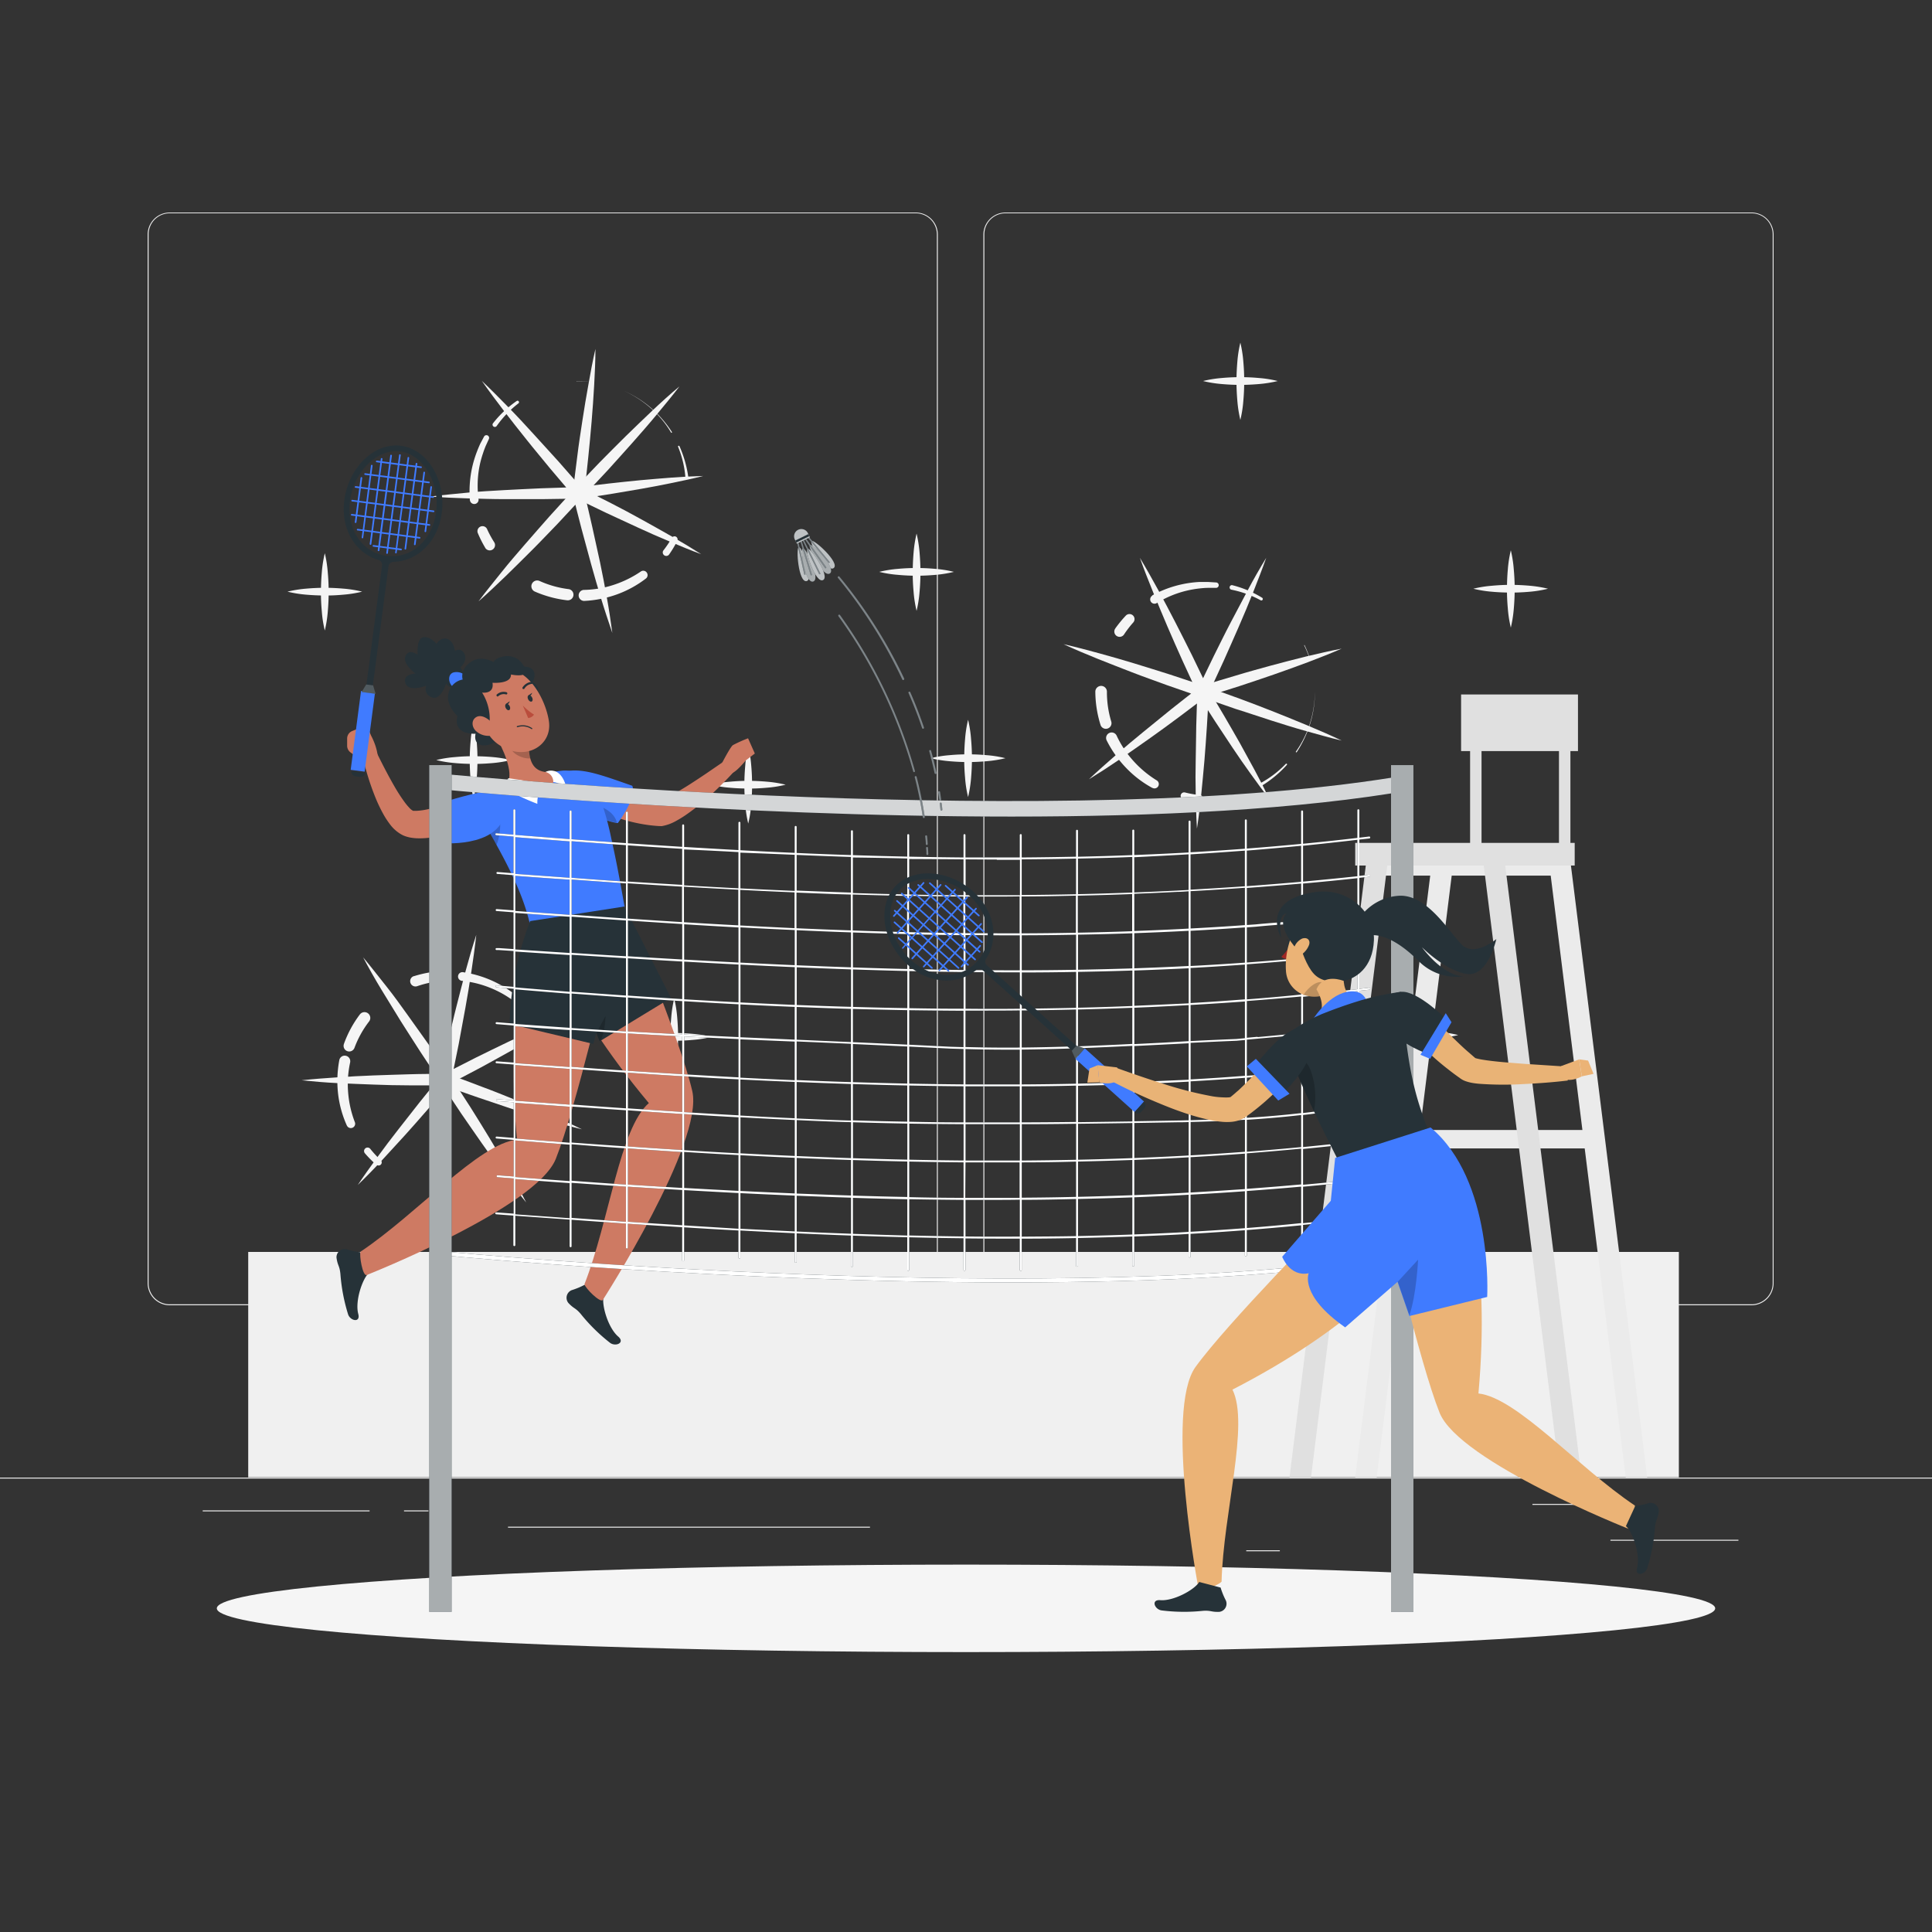 <svg xmlns="http://www.w3.org/2000/svg" viewBox="0 0 500 500"><rect x="0" y="0" width="500" height="500" fill="#333333" stroke="none"/><g id="freepik--background-complete--inject-54"><rect y="382.4" width="500" height="0.25" style="fill:#ebebeb"></rect><rect x="416.78" y="398.49" width="33.12" height="0.25" style="fill:#ebebeb"></rect><rect x="322.53" y="401.21" width="8.69" height="0.25" style="fill:#ebebeb"></rect><rect x="396.59" y="389.21" width="19.19" height="0.25" style="fill:#ebebeb"></rect><rect x="52.46" y="390.89" width="43.19" height="0.25" style="fill:#ebebeb"></rect><rect x="104.56" y="390.89" width="6.33" height="0.25" style="fill:#ebebeb"></rect><rect x="131.47" y="395.11" width="93.68" height="0.25" style="fill:#ebebeb"></rect><path d="M237,337.8H43.91a5.71,5.71,0,0,1-5.7-5.71V60.66A5.71,5.71,0,0,1,43.91,55H237a5.71,5.71,0,0,1,5.71,5.71V332.09A5.71,5.71,0,0,1,237,337.8ZM43.91,55.2a5.46,5.46,0,0,0-5.45,5.46V332.09a5.46,5.46,0,0,0,5.45,5.46H237a5.47,5.47,0,0,0,5.46-5.46V60.66A5.47,5.47,0,0,0,237,55.2Z" style="fill:#ebebeb"></path><path d="M453.31,337.8H260.21a5.72,5.72,0,0,1-5.71-5.71V60.66A5.72,5.72,0,0,1,260.21,55h193.1A5.71,5.71,0,0,1,459,60.66V332.09A5.71,5.71,0,0,1,453.31,337.8ZM260.21,55.2a5.47,5.47,0,0,0-5.46,5.46V332.09a5.47,5.47,0,0,0,5.46,5.46h193.1a5.47,5.47,0,0,0,5.46-5.46V60.66a5.47,5.47,0,0,0-5.46-5.46Z" style="fill:#ebebeb"></path><path d="M340.29,179a27.54,27.54,0,0,1-1.18,8.16,29.28,29.28,0,0,1-3.51,7.49.13.13,0,1,1-.22-.14h0a26.28,26.28,0,0,0,3.65-7.37A27.77,27.77,0,0,0,340.29,179Z" style="fill:#f5f5f5"></path><path d="M333.05,197.94a29.31,29.31,0,0,1-6.39,5.34.38.38,0,0,1-.52-.13.37.37,0,0,1,.13-.51h0a26.47,26.47,0,0,0,6.49-4.95.19.19,0,1,1,.28.26Z" style="fill:#f5f5f5"></path><path d="M310.52,207.38a28.9,28.9,0,0,1-4.24-.53.89.89,0,0,1-.71-1.06.91.91,0,0,1,1.07-.71h0a26.55,26.55,0,0,0,3.95.69.81.81,0,0,1,.72.88A.8.8,0,0,1,310.52,207.38Z" style="fill:#f5f5f5"></path><path d="M298.25,203.93a27.63,27.63,0,0,1-6.84-5.23,28.8,28.8,0,0,1-5-7.07,1.43,1.43,0,0,1,2.56-1.28l0,0a26.33,26.33,0,0,0,4.32,6.54,27.5,27.5,0,0,0,6.05,5.06,1.12,1.12,0,0,1-1.12,1.94Z" style="fill:#f5f5f5"></path><path d="M284.81,187.59a29.34,29.34,0,0,1-1.34-8.58,1.5,1.5,0,1,1,3,0v0a26.22,26.22,0,0,0,1.12,7.72,1.45,1.45,0,0,1-2.78.86Z" style="fill:#f5f5f5"></path><path d="M288.63,162.65a31.59,31.59,0,0,1,2.75-3.35,1.31,1.31,0,0,1,1.92,1.78,26.93,26.93,0,0,0-2.4,3.12,1.37,1.37,0,1,1-2.29-1.51Z" style="fill:#f5f5f5"></path><path d="M298.22,154.07a28.52,28.52,0,0,1,12.26-3.46c.71,0,1.42,0,2.13,0l2.12.13a.7.7,0,0,1-.05,1.4h-.05l-2,0c-.67,0-1.34.06-2,.13a27.54,27.54,0,0,0-3.94.7,26.56,26.56,0,0,0-7.31,3.1h0a1.12,1.12,0,0,1-1.55-.37,1.14,1.14,0,0,1,.38-1.55Z" style="fill:#f5f5f5"></path><path d="M318.9,151.44a27.88,27.88,0,0,1,7.73,3.25.39.39,0,0,1,.13.53.38.38,0,0,1-.51.13,26.82,26.82,0,0,0-7.61-2.75.6.6,0,0,1,.23-1.17Z" style="fill:#f5f5f5"></path><path d="M337.61,166.94a28.27,28.27,0,0,1,1.5,3.86.07.07,0,0,1,0,.06.06.06,0,0,1-.06,0,25.92,25.92,0,0,0-1.53-3.83.07.07,0,0,1,.12-.06Z" style="fill:#f5f5f5"></path><path d="M295,144.36c1.66,2.74,3.2,5.54,4.75,8.34s3,5.62,4.48,8.46,2.88,5.7,4.32,8.55l4.16,8.62H310l4.16-8.62c1.43-2.85,2.82-5.72,4.31-8.55s3-5.66,4.48-8.47,3.09-5.59,4.75-8.33c-1.06,3-2.24,6-3.42,9s-2.42,5.91-3.69,8.84-2.58,5.84-3.87,8.76l-4,8.69-1.36,2.93L310,179.61l-4-8.69c-1.29-2.92-2.62-5.82-3.86-8.76s-2.49-5.88-3.69-8.84S296.06,147.38,295,144.36Z" style="fill:#f5f5f5"></path><path d="M347.22,191.66c-3.1-.73-6.16-1.61-9.22-2.46s-6.09-1.81-9.11-2.77-6-2-9.05-2.94l-9-3.12,2-1.34c-.16,3-.28,5.91-.49,8.87s-.38,5.91-.64,8.86-.53,5.9-.83,8.85-.66,5.89-1.11,8.83c-.19-3-.25-5.93-.32-8.9s-.07-5.93,0-8.89.08-5.92.14-8.88.2-5.91.3-8.87l.07-2,1.92.69,8.95,3.23c3,1.13,5.94,2.22,8.88,3.4s5.89,2.36,8.82,3.59S344.35,190.28,347.22,191.66Z" style="fill:#f5f5f5"></path><path d="M281.81,201.68c2.27-2.15,4.61-4.2,6.95-6.25s4.72-4.05,7.12-6,4.81-3.93,7.23-5.88,4.89-3.83,7.33-5.75l.43,2.6-9-3.13c-3-1.11-6-2.15-8.95-3.3s-5.94-2.3-8.9-3.49-5.89-2.43-8.79-3.77c3.12.7,6.19,1.54,9.27,2.37s6.13,1.73,9.18,2.65,6.07,1.89,9.11,2.84l9.05,3,2.7.89-2.27,1.71c-2.48,1.87-4.94,3.77-7.43,5.61s-5,3.7-7.54,5.48-5.08,3.58-7.65,5.34S284.47,200.05,281.81,201.68Z" style="fill:#f5f5f5"></path><path d="M347.22,167.87c-2.88,1.26-5.81,2.38-8.74,3.51L334.07,173l-4.42,1.57q-4.44,1.53-8.9,3c-3,.93-6,1.93-9,2.81l.82-2.19c1.41,2.32,2.84,4.63,4.2,7s2.75,4.69,4.07,7.06,2.63,4.77,3.92,7.16,2.53,4.83,3.7,7.3c-1.69-2.15-3.29-4.36-4.88-6.57s-3.14-4.44-4.65-6.71-3-4.52-4.5-6.8-2.92-4.58-4.38-6.87l-1-1.6,1.83-.6c3-1,6-1.82,9-2.74s6-1.73,9-2.56l4.54-1.2L338,169.9C341.08,169.18,344.13,168.45,347.22,167.87Z" style="fill:#f5f5f5"></path><path d="M138.33,296.93a27.78,27.78,0,0,1-5.88,5.78,29.47,29.47,0,0,1-7.33,3.84.14.14,0,0,1-.17-.08.14.14,0,0,1,.08-.17h0a26.18,26.18,0,0,0,7.37-3.66A27.68,27.68,0,0,0,138.33,296.93Z" style="fill:#f5f5f5"></path><path d="M121.1,307.62a29.36,29.36,0,0,1-8.32.38.38.38,0,0,1-.34-.41.39.39,0,0,1,.42-.34h0a26.21,26.21,0,0,0,8.15,0,.21.21,0,0,1,.23.16A.2.2,0,0,1,121.1,307.62Z" style="fill:#f5f5f5"></path><path d="M97.45,301.49a27.68,27.68,0,0,1-3-3,.9.9,0,1,1,1.35-1.2l0,0a27,27,0,0,0,2.72,2.94.8.8,0,0,1-1.06,1.2Z" style="fill:#f5f5f5"></path><path d="M89.78,291.32a27.76,27.76,0,0,1-2.29-8.3,29.2,29.2,0,0,1,.32-8.65,1.41,1.41,0,0,1,1.66-1.14,1.43,1.43,0,0,1,1.15,1.66v.05a26.3,26.3,0,0,0-.52,7.82,27.18,27.18,0,0,0,1.75,7.69,1.12,1.12,0,0,1-2.06.87Z" style="fill:#f5f5f5"></path><path d="M89,270.18a28.83,28.83,0,0,1,4.13-7.64,1.5,1.5,0,1,1,2.4,1.8h0a26,26,0,0,0-3.79,6.83,1.45,1.45,0,0,1-2.73-1Z" style="fill:#f5f5f5"></path><path d="M107.11,252.64a30.45,30.45,0,0,1,4.22-1,1.31,1.31,0,0,1,.45,2.58,26.34,26.34,0,0,0-3.8,1,1.37,1.37,0,0,1-.91-2.59Z" style="fill:#f5f5f5"></path><path d="M119.93,251.62a28.63,28.63,0,0,1,8.17,2.53,28.13,28.13,0,0,1,3.69,2.14c.59.4,1.15.82,1.71,1.26l1.61,1.39a.7.7,0,0,1,.07,1,.69.69,0,0,1-1,.09l0,0-1.59-1.24c-.55-.38-1.11-.76-1.68-1.11a26.58,26.58,0,0,0-3.56-1.83,26.85,26.85,0,0,0-7.7-2h0a1.13,1.13,0,1,1,.23-2.24Z" style="fill:#f5f5f5"></path><path d="M138,262a27.81,27.81,0,0,1,4.18,7.28.38.38,0,0,1-.7.29,26.76,26.76,0,0,0-4.39-6.8A.6.6,0,0,1,138,262Z" style="fill:#f5f5f5"></path><path d="M143.5,285.71a29.16,29.16,0,0,1-1.15,4,0,0,0,0,1-.06,0s0,0,0,0a27.58,27.58,0,0,0,1.09-4,.07.07,0,0,1,.08-.05.08.08,0,0,1,.06.08Z" style="fill:#f5f5f5"></path><path d="M123.26,241.94c-.34,3.19-.81,6.35-1.27,9.51s-1,6.31-1.56,9.45-1.16,6.28-1.74,9.42l-1.91,9.37-2.15-1.64,8.52-4.34c2.87-1.39,5.72-2.84,8.61-4.19s5.78-2.71,8.69-4,5.85-2.59,8.83-3.76c-2.67,1.76-5.41,3.41-8.15,5.06s-5.51,3.24-8.29,4.8-5.58,3.09-8.38,4.63L116,280.71l-2.86,1.52.7-3.16,2.07-9.34c.74-3.11,1.43-6.22,2.23-9.31s1.57-6.19,2.4-9.27S122.27,245,123.26,241.94Z" style="fill:#f5f5f5"></path><path d="M136.18,311.2c-2-2.46-3.93-5-5.85-7.54s-3.75-5.12-5.58-7.71-3.61-5.22-5.42-7.82l-5.26-7.93,2.39.14c-1.92,2.25-3.8,4.53-5.75,6.76s-3.89,4.47-5.88,6.66-4,4.38-6,6.54-4.09,4.29-6.23,6.36c1.65-2.48,3.39-4.88,5.13-7.28s3.54-4.76,5.36-7.09,3.65-4.66,5.49-7,3.74-4.59,5.61-6.88l1.28-1.58,1.11,1.72,5.17,8c1.67,2.7,3.38,5.37,5,8.09s3.26,5.45,4.85,8.19S134.73,308.36,136.18,311.2Z" style="fill:#f5f5f5"></path><path d="M78.05,279.58c3.11-.34,6.21-.56,9.31-.77s6.21-.37,9.32-.49,6.21-.2,9.31-.3,6.21-.08,9.32-.13l-1.23,2.33-5.28-8c-1.7-2.69-3.46-5.33-5.12-8s-3.34-5.42-5-8.15-3.22-5.51-4.72-8.33c2.06,2.45,4,5,6,7.49s3.83,5.09,5.69,7.67,3.69,5.19,5.54,7.77l5.39,7.88,1.6,2.34h-2.84c-3.1,0-6.21,0-9.31,0s-6.21-.08-9.32-.2-6.21-.23-9.32-.38S81.16,279.89,78.05,279.58Z" style="fill:#f5f5f5"></path><path d="M150.58,292.26c-3.06-.74-6.07-1.62-9.08-2.49L137,288.4,132.53,287c-3-1-5.94-2-8.89-3s-5.91-2.06-8.83-3.18l2-1.25c-.29,2.7-.54,5.4-.89,8.1s-.66,5.4-1,8.09-.79,5.38-1.21,8.07-.92,5.37-1.48,8c0-2.74,0-5.46.1-8.18s.19-5.44.36-8.16.33-5.43.53-8.14.45-5.41.68-8.12l.16-1.88,1.82.63c3,1,5.87,2.18,8.81,3.26s5.84,2.26,8.74,3.43l4.34,1.79,4.32,1.85C144.9,289.59,147.77,290.86,150.58,292.26Z" style="fill:#f5f5f5"></path><path d="M161.47,101.16a28,28,0,0,1,7,4.39,29.16,29.16,0,0,1,5.42,6.25.13.13,0,1,1-.22.14h0a25.93,25.93,0,0,0-5.26-6.32A27.58,27.58,0,0,0,161.47,101.16Z" style="fill:#f5f5f5"></path><path d="M175.84,115.46a29.64,29.64,0,0,1,2.29,8,.38.38,0,0,1-.75.1v0a26.25,26.25,0,0,0-1.89-7.93.2.2,0,0,1,.1-.26A.2.2,0,0,1,175.84,115.46Z" style="fill:#f5f5f5"></path><path d="M175.32,139.89a28.32,28.32,0,0,1-2.19,3.66.91.91,0,0,1-1.48-1.05l0,0a26.73,26.73,0,0,0,2.23-3.32.8.8,0,0,1,1.41.75Z" style="fill:#f5f5f5"></path><path d="M167.19,149.7a27.89,27.89,0,0,1-7.55,4.14,29.23,29.23,0,0,1-8.49,1.68,1.43,1.43,0,0,1-.13-2.85h0a26.21,26.21,0,0,0,7.74-1.29,27.88,27.88,0,0,0,7.08-3.47,1.1,1.1,0,0,1,1.55.28A1.12,1.12,0,0,1,167.19,149.7Z" style="fill:#f5f5f5"></path><path d="M146.81,155.36a29.38,29.38,0,0,1-8.39-2.26,1.5,1.5,0,0,1,1.2-2.75h0a26.19,26.19,0,0,0,7.51,2.11,1.45,1.45,0,0,1-.34,2.89Z" style="fill:#f5f5f5"></path><path d="M125.56,141.74a29.76,29.76,0,0,1-1.94-3.87,1.31,1.31,0,0,1,2.41-1,26.84,26.84,0,0,0,1.87,3.46,1.37,1.37,0,0,1-2.31,1.48Z" style="fill:#f5f5f5"></path><path d="M121.61,129.5a29,29,0,0,1,.58-8.53,28.67,28.67,0,0,1,1.24-4.08c.25-.67.53-1.32.83-2l1-1.88a.7.7,0,0,1,1.26.61l0,0-.84,1.83c-.25.63-.49,1.25-.69,1.89a26,26,0,0,0-1,3.89,26.44,26.44,0,0,0-.14,7.94h0a1.12,1.12,0,1,1-2.23.29S121.61,129.52,121.61,129.5Z" style="fill:#f5f5f5"></path><path d="M127.6,109.53a28,28,0,0,1,6.11-5.75.38.38,0,0,1,.45.62,27,27,0,0,0-5.61,5.84.59.59,0,0,1-.83.14.58.58,0,0,1-.14-.82Z" style="fill:#f5f5f5"></path><path d="M149.36,98.72a27.34,27.34,0,0,1,4.14.2,0,0,0,0,1,0,0,0,0,0,0,1-.05,0,26.94,26.94,0,0,0-4.12-.16.07.07,0,0,1-.07-.06.07.07,0,0,1,.07-.07Z" style="fill:#f5f5f5"></path><path d="M111.43,128.5c3.18-.41,6.36-.68,9.55-1s6.37-.48,9.55-.66,6.38-.32,9.57-.47l9.56-.31-1.1,2.48-6.19-7.3c-2-2.47-4.08-4.91-6.06-7.41s-4-5-5.92-7.53-3.86-5.1-5.69-7.73c2.33,2.2,4.57,4.48,6.81,6.76s4.41,4.62,6.57,7,4.3,4.72,6.44,7.08l6.31,7.2,2.13,2.43-3.23,0-9.57.14c-3.19,0-6.38,0-9.57,0s-6.38-.11-9.58-.2S114.62,128.75,111.43,128.5Z" style="fill:#f5f5f5"></path><path d="M175.85,100c-1.93,2.53-4,5-6,7.42s-4.12,4.84-6.22,7.21-4.24,4.72-6.36,7.08l-6.5,6.94-.42-2.36c2.63,1.35,5.29,2.66,7.91,4s5.24,2.74,7.83,4.18,5.18,2.88,7.75,4.35,5.12,3,7.63,4.6c-2.79-1-5.53-2.18-8.27-3.32s-5.44-2.34-8.13-3.58-5.38-2.47-8.06-3.73-5.33-2.59-8-3.88l-1.83-.88,1.41-1.48,6.58-6.87c2.24-2.24,4.44-4.52,6.72-6.74s4.55-4.42,6.86-6.6S173.42,102,175.85,100Z" style="fill:#f5f5f5"></path><path d="M158.47,163.81c-1-2.94-2-5.91-2.9-8.88s-1.78-6-2.61-9-1.63-6-2.44-9-1.52-6-2.28-9l2.55.66-6.52,7c-2.22,2.27-4.39,4.6-6.65,6.84s-4.5,4.5-6.79,6.71-4.61,4.4-7,6.51c1.9-2.57,3.92-5,5.92-7.52s4.07-4.89,6.15-7.3,4.19-4.78,6.29-7.18l6.42-7.06,1.91-2.1.64,2.77c.7,3,1.43,6,2.11,9.07s1.35,6.06,2,9.11,1.21,6.1,1.77,9.16S158.06,160.72,158.47,163.81Z" style="fill:#f5f5f5"></path><path d="M154.1,90.31c0,3.15-.17,6.28-.33,9.41l-.3,4.69-.36,4.69c-.26,3.12-.56,6.23-.88,9.35s-.65,6.22-1.06,9.32l-1.67-1.64c2.69-.34,5.38-.72,8.09-1s5.4-.61,8.11-.85,5.42-.48,8.13-.68,5.44-.35,8.17-.42c-2.65.67-5.31,1.24-8,1.79s-5.34,1.07-8,1.53-5.36.93-8,1.36-5.38.81-8.06,1.2l-1.87.28.2-1.92c.31-3.11.76-6.21,1.13-9.31s.86-6.2,1.33-9.3l.74-4.64.81-4.63C152.81,96.46,153.39,93.38,154.1,90.31Z" style="fill:#f5f5f5"></path><path d="M250.54,186.28a31.47,31.47,0,0,1,.77,5c.15,1.65.23,3.31.23,5s-.08,3.31-.22,5a32.89,32.89,0,0,1-.78,5,30.55,30.55,0,0,1-.78-5c-.15-1.66-.23-3.32-.22-5s.07-3.32.22-5A31.5,31.5,0,0,1,250.54,186.28Z" style="fill:#f5f5f5"></path><path d="M240.88,196.22a30,30,0,0,1,4.83-.78c1.61-.15,3.22-.22,4.83-.22s3.22.07,4.83.22a28.92,28.92,0,0,1,4.83.78,31.13,31.13,0,0,1-4.83.78c-1.61.14-3.22.22-4.83.22s-3.22-.08-4.83-.22A31.13,31.13,0,0,1,240.88,196.22Z" style="fill:#f5f5f5"></path><path d="M193.64,193.14a31.86,31.86,0,0,1,.78,5c.15,1.66.22,3.32.22,5s-.07,3.32-.22,5a30.72,30.72,0,0,1-.78,5,33.09,33.09,0,0,1-.78-5c-.14-1.66-.22-3.32-.22-5s.08-3.31.23-5A31.83,31.83,0,0,1,193.64,193.14Z" style="fill:#f5f5f5"></path><path d="M184,203.08a30,30,0,0,1,4.83-.77c1.61-.15,3.22-.23,4.83-.23s3.22.08,4.83.22a31.13,31.13,0,0,1,4.83.78,28.92,28.92,0,0,1-4.83.78c-1.61.15-3.22.23-4.83.22s-3.22-.07-4.83-.22A30,30,0,0,1,184,203.08Z" style="fill:#f5f5f5"></path><path d="M367.71,257.92a31.83,31.83,0,0,1,.77,5c.15,1.66.23,3.32.23,5s-.08,3.31-.22,5a33.09,33.09,0,0,1-.78,5,30.72,30.72,0,0,1-.78-5c-.15-1.66-.23-3.32-.22-5s.07-3.32.22-5A31.86,31.86,0,0,1,367.71,257.92Z" style="fill:#f5f5f5"></path><path d="M358.05,267.87a30,30,0,0,1,4.83-.78c1.61-.15,3.22-.23,4.83-.22s3.22.07,4.83.22a28.92,28.92,0,0,1,4.83.78,31.13,31.13,0,0,1-4.83.78c-1.61.14-3.22.22-4.83.22s-3.22-.08-4.83-.23A30,30,0,0,1,358.05,267.87Z" style="fill:#f5f5f5"></path><path d="M174.49,258.4a32.7,32.7,0,0,1,.78,5c.14,1.66.22,3.31.22,5s-.08,3.31-.22,5a32.7,32.7,0,0,1-.78,5,30.38,30.38,0,0,1-.78-5c-.15-1.66-.23-3.31-.22-5s.07-3.31.22-5A31.5,31.5,0,0,1,174.49,258.4Z" style="fill:#f5f5f5"></path><path d="M164.83,268.34a31.13,31.13,0,0,1,4.83-.78c1.61-.14,3.22-.22,4.83-.22s3.22.08,4.83.22a30,30,0,0,1,4.83.78,30,30,0,0,1-4.83.78c-1.61.15-3.22.23-4.83.22s-3.22-.08-4.83-.22A31.13,31.13,0,0,1,164.83,268.34Z" style="fill:#f5f5f5"></path><path d="M391,142.42a31.83,31.83,0,0,1,.77,5c.15,1.66.23,3.32.23,5s-.08,3.32-.22,5a33.09,33.09,0,0,1-.78,5,30.72,30.72,0,0,1-.78-5c-.15-1.66-.23-3.32-.22-5s.07-3.31.22-5A31.86,31.86,0,0,1,391,142.42Z" style="fill:#f5f5f5"></path><path d="M381.3,152.36a30,30,0,0,1,4.83-.77c1.61-.15,3.22-.23,4.83-.23s3.22.08,4.83.22a31.13,31.13,0,0,1,4.83.78,30,30,0,0,1-4.83.79c-1.61.14-3.22.22-4.83.21s-3.22-.07-4.83-.22A30,30,0,0,1,381.3,152.36Z" style="fill:#f5f5f5"></path><path d="M321,88.67a31.5,31.5,0,0,1,.78,5c.15,1.65.22,3.31.22,5s-.07,3.31-.22,5a30.55,30.55,0,0,1-.78,5,32.89,32.89,0,0,1-.78-5c-.14-1.66-.22-3.31-.22-5s.08-3.32.22-5A32.7,32.7,0,0,1,321,88.67Z" style="fill:#f5f5f5"></path><path d="M311.35,98.61a30,30,0,0,1,4.83-.78c1.61-.15,3.22-.22,4.83-.22s3.22.07,4.83.22a28.92,28.92,0,0,1,4.83.78,31.13,31.13,0,0,1-4.83.78c-1.61.14-3.22.22-4.83.22s-3.22-.08-4.83-.22A31.13,31.13,0,0,1,311.35,98.61Z" style="fill:#f5f5f5"></path><path d="M122.57,186.76a31.86,31.86,0,0,1,.78,5c.15,1.66.23,3.32.22,5s-.07,3.32-.22,5a30.72,30.72,0,0,1-.78,5,33.09,33.09,0,0,1-.78-5c-.14-1.66-.22-3.32-.22-5s.08-3.31.23-5A31.83,31.83,0,0,1,122.57,186.76Z" style="fill:#f5f5f5"></path><path d="M112.91,196.7a30,30,0,0,1,4.83-.77c1.61-.15,3.22-.23,4.83-.22s3.22.07,4.83.21a31.13,31.13,0,0,1,4.83.78,30,30,0,0,1-4.83.79c-1.61.14-3.22.22-4.83.21s-3.22-.07-4.83-.22A30,30,0,0,1,112.91,196.7Z" style="fill:#f5f5f5"></path><path d="M84.06,143.18a31.65,31.65,0,0,1,.77,5c.15,1.66.23,3.31.23,5s-.08,3.32-.22,5a32.7,32.7,0,0,1-.78,5,30.38,30.38,0,0,1-.78-5c-.15-1.65-.23-3.31-.22-5s.07-3.31.22-5A31.68,31.68,0,0,1,84.06,143.18Z" style="fill:#f5f5f5"></path><path d="M74.4,153.12a31.13,31.13,0,0,1,4.83-.78c1.61-.14,3.22-.22,4.83-.22s3.22.08,4.83.22a30,30,0,0,1,4.83.78,30,30,0,0,1-4.83.78c-1.61.15-3.22.23-4.83.22s-3.22-.08-4.83-.22A31.13,31.13,0,0,1,74.4,153.12Z" style="fill:#f5f5f5"></path><path d="M237.21,138.09a33,33,0,0,1,.78,5c.14,1.65.22,3.31.22,5s-.07,3.31-.22,5a31.68,31.68,0,0,1-.78,5,31.68,31.68,0,0,1-.78-5c-.15-1.66-.23-3.32-.22-5s.08-3.32.22-5A33,33,0,0,1,237.21,138.09Z" style="fill:#f5f5f5"></path><path d="M227.55,148a30,30,0,0,1,4.83-.78c1.61-.15,3.22-.22,4.83-.22s3.22.07,4.83.22a28.92,28.92,0,0,1,4.83.78,31.13,31.13,0,0,1-4.83.78c-1.61.14-3.22.22-4.83.22s-3.22-.08-4.83-.23A30,30,0,0,1,227.55,148Z" style="fill:#f5f5f5"></path><rect x="64.24" y="324" width="370.25" height="58.32" style="fill:#f0f0f0"></rect><polygon points="376.29 221.87 370.73 221.87 350.73 382.32 356.29 382.32 376.29 221.87" style="fill:#ebebeb"></polygon><polygon points="400.73 221.87 406.29 221.87 426.29 382.32 420.73 382.32 400.73 221.87" style="fill:#ebebeb"></polygon><rect x="353.73" y="221.87" width="51.93" height="4.74" style="fill:#ebebeb"></rect><rect x="345.19" y="292.44" width="68.32" height="4.77" style="fill:#ebebeb"></rect><polygon points="359.29 221.87 353.73 221.87 333.73 382.32 339.29 382.32 359.29 221.87" style="fill:#e0e0e0"></polygon><polygon points="383.73 221.87 389.29 221.87 409.29 382.32 403.73 382.32 383.73 221.87" style="fill:#e0e0e0"></polygon><rect x="350.73" y="218.14" width="56.8" height="5.86" style="fill:#e0e0e0"></rect><rect x="378.13" y="179.73" width="30.25" height="14.65" style="fill:#e0e0e0"></rect><rect x="403.46" y="191.54" width="2.96" height="27.56" style="fill:#e0e0e0"></rect><rect x="380.46" y="191.54" width="2.96" height="27.56" style="fill:#e0e0e0"></rect></g><g id="freepik--Shadow--inject-54"><ellipse id="freepik--path--inject-54" cx="250" cy="416.24" rx="193.89" ry="11.32" style="fill:#f5f5f5"></ellipse></g><g id="freepik--character-1--inject-54"><path d="M153.78,200.88c1.29.64,2.79,1.37,4.22,2s2.9,1.24,4.38,1.78,3,1,4.43,1.42a39.46,39.46,0,0,0,4.41.94h-.73a5.43,5.43,0,0,0,1.54-.45,20.17,20.17,0,0,0,2.12-1c1.45-.78,2.93-1.66,4.39-2.6s2.92-1.9,4.38-2.89l4.38-3h0a1.88,1.88,0,0,1,2.47,2.81c-1.23,1.38-2.51,2.65-3.81,3.94s-2.66,2.5-4.07,3.7a56,56,0,0,1-4.47,3.43,29.89,29.89,0,0,1-2.58,1.57,11.41,11.41,0,0,1-3.52,1.26,1.94,1.94,0,0,1-.48,0l-.24,0a38.93,38.93,0,0,1-5.47-.72,44.46,44.46,0,0,1-5.19-1.38c-1.68-.55-3.35-1.15-5-1.84a51.8,51.8,0,0,1-4.83-2.33,3.78,3.78,0,0,1,3.5-6.69Z" style="fill:#ce7a63"></path><path d="M159.89,213l-.23,0a18.16,18.16,0,0,1-7.42-3.16,18.59,18.59,0,0,1-6.89-9.92c4.66-1.54,10,.55,18.28,3.44C164.92,206.41,159.89,213,159.89,213Z" style="fill:#407BFF"></path><path d="M159.66,212.92a18.16,18.16,0,0,1-7.42-3.16,5.34,5.34,0,0,1,.52-1.73S158.66,208.8,159.66,212.92Z" style="opacity:0.2"></path><path d="M120.07,169a1.55,1.55,0,0,0-2.33-.52s-.28-2.56-2-3.13-2.78,1.29-2.78,1.29-1.45-1.93-3.35-1.73-1.53,4.54-1.53,4.54-2.26-1.71-3.13.33,2.55,4.52,2.55,4.52-3.4.13-2.57,2.53,5.4.62,5.4.62a2.22,2.22,0,0,0,1.4,3c2.28,1,3.72-3.51,3.72-3.51s1.83,2.24,3.8.55-.07-4.78-.07-4.78S121.27,170.91,120.07,169Z" style="fill:#263238"></path><path d="M120.65,175.05a3.33,3.33,0,0,0-3.36-1c-1.88.67-1,3.95.89,4.1S120.65,175.05,120.65,175.05Z" style="fill:#407BFF"></path><path d="M157.88,347.52a45.92,45.92,0,0,1-7.63-7.53c-1.44-1.65-1.64-1.18-3.16-2.79a2.13,2.13,0,0,1,.87-3.31,19.51,19.51,0,0,0,3.33-1.38l4.94,2.9c-.61,2.25,1.13,8.22,3.75,10.48C161.86,347.5,159.34,348.61,157.88,347.52Z" style="fill:#263238"></path><path d="M161.63,234.62s14.38,34.11,17.53,47.74c3.08,13.33-23.18,54.11-23.18,54.11-.73.69-4.43-3-4.73-4.09,6.48-16.56,9.1-40.35,16.67-46.9-22.61-27-27.28-45.24-27.28-45.24Z" style="fill:#ce7a63"></path><path d="M90.09,340.16a46.75,46.75,0,0,1-2-10.54c-.24-2.18-.67-1.91-1-4.1a2.11,2.11,0,0,1,2.6-2.21,19.56,19.56,0,0,0,3.52.76l2.4,5.2c-1.79,1.5-3.77,7.4-2.9,10.75C93.37,342.41,90.67,341.88,90.09,340.16Z" style="fill:#263238"></path><path d="M157.66,249.63s-8.62,37.3-13.82,50.29c-5.08,12.7-49,30.08-49,30.08-1,.15-1.89-5-1.54-6.06,14.78-9.89,30.52-27.92,40.48-29-3.16-35,3.45-52.71,3.45-52.71Z" style="fill:#ce7a63"></path><path d="M161.63,234.62l-24.08,6.44c-1.12-5.83-3.34-12.1-9.05-22.39-1-1.9-2.23-3.93-3.53-6.13h0a5.81,5.81,0,0,1,2.85-8.59c.92-.35,1.92-.7,2.94-1A79.66,79.66,0,0,1,141.68,200c1.22-.21,2.49-.39,3.71-.54,4.41-.55,8.87,3.5,10.14,7.71A75.69,75.69,0,0,1,158.2,217C159.29,221.8,160.22,226.6,161.63,234.62Z" style="fill:#407BFF"></path><path d="M128.23,190.4c1.89,3.26,4.78,9.39,3.12,12.35,0,0,3.2-1.39,11.44,1.09,1.27-3.48-.5-4-.5-4-4.25.13-5.14-2.75-5.39-5.61Z" style="fill:#ce7a63"></path><path d="M141.07,203.36c-2.24,1-2,4.67-2,4.67s-6.65-2.46-9.17-4.78a24.94,24.94,0,0,0,1.69-1.84S139.35,202.38,141.07,203.36Z" style="fill:#fff"></path><path d="M143.19,202.39a4.59,4.59,0,0,1,3.64,2.65c-.84-5.28-3.47-5.51-3.47-5.51a3.06,3.06,0,0,0-2.19.26A2.59,2.59,0,0,1,143.19,202.39Z" style="fill:#fff"></path><path d="M131.76,192l5.13,2.26a12,12,0,0,0,.33,2c-1.57.19-4.2-.87-4.89-2.37A5.47,5.47,0,0,1,131.76,192Z" style="opacity:0.2"></path><path d="M137.88,176.53s1-1.87.06-3.11-3.7-.89-3.7-.89l-5.45-.49s-3.52-2.86-6.73-.85-2.32,4.67-2.32,4.67a4.58,4.58,0,0,0-3.64,3.45c-.9,3.14,2.29,6,2.29,6-1.25,5.06,4.7,4.57,4.7,4.57s-.65,2.19,1.23,2.87,4.34-1,4.34-1l8.88-8.94s.56-2.94,1-3.29C140.5,178.13,137.88,176.53,137.88,176.53Z" style="fill:#263238"></path><path d="M123.33,184.14c2.59,5.39,3.57,7.73,7.54,9.58,6,2.8,12.09-1.16,11.18-7.12-.82-5.37-4.91-13.29-11.26-13.6A7.66,7.66,0,0,0,123.33,184.14Z" style="fill:#ce7a63"></path><path d="M130.84,183.15c.2.46.6.75.9.64s.39-.56.19-1-.6-.76-.9-.65S130.64,182.68,130.84,183.15Z" style="fill:#263238"></path><path d="M136.65,180.92c.2.46.6.75.91.65s.38-.57.18-1-.6-.75-.9-.65S136.45,180.46,136.65,180.92Z" style="fill:#263238"></path><path d="M136.72,180l1-.71S137.49,180.33,136.72,180Z" style="fill:#263238"></path><path d="M135.29,182.56a14.88,14.88,0,0,0,2.91,2.38,2,2,0,0,1-1.51.88Z" style="fill:#ba4d3c"></path><path d="M134.63,187.74a4.15,4.15,0,0,0-.8.18.13.13,0,0,0-.08.18.16.16,0,0,0,.19.1,4.16,4.16,0,0,1,3.58.46.15.15,0,0,0,.21,0,.15.15,0,0,0,0-.2A4.33,4.33,0,0,0,134.63,187.74Z" style="fill:#263238"></path><path d="M128.72,180.25a.29.29,0,0,0,.22-.06,2.12,2.12,0,0,1,2-.48.27.27,0,0,0,.35-.19.32.32,0,0,0-.21-.37,2.66,2.66,0,0,0-2.51.58.29.29,0,0,0,0,.41A.31.31,0,0,0,128.72,180.25Z" style="fill:#263238"></path><path d="M137.8,176.91a.28.28,0,0,0,.06-.2.3.3,0,0,0-.34-.24,3.11,3.11,0,0,0-2.3,1.46.28.28,0,0,0,.14.38.32.32,0,0,0,.4-.14A2.47,2.47,0,0,1,137.6,177,.32.32,0,0,0,137.8,176.91Z" style="fill:#263238"></path><path d="M130.91,182.19l1-.7S131.68,182.55,130.91,182.19Z" style="fill:#263238"></path><path d="M126.58,188.09a12.81,12.81,0,0,0-1.81-8.85s3.17.49,2.69-2.54c0,0,4.89.39,4.78-2.14,0,0,5.61,1.21,3.32-2.17a4.75,4.75,0,0,0-4.9-2.55c-3.49.48-3.15,2.45-3.15,2.45s-5-.7-6.09,1.58.33,3.12.33,3.12-2.54.75-2.83,3a2.34,2.34,0,0,0,1.86,2.67s-2.3,2.64-.27,4.12S126.58,188.09,126.58,188.09Z" style="fill:#263238"></path><path d="M123.33,189.32a4.8,4.8,0,0,0,3.5,1.1c1.62-.18,1.7-1.87.65-3.16s-2.94-2.48-4.27-1.65S122.09,188.29,123.33,189.32Z" style="fill:#ce7a63"></path><path d="M131.88,265l21.65,5.16.8-2.81.88,2.13,18.43-11.22-12-23.66-24.44,3.78A79.66,79.66,0,0,0,131.88,265Z" style="fill:#263238"></path><path d="M186.67,197.84s2.31-4.51,3-5a34.72,34.72,0,0,1,3.93-1.77l1.75,3.94L193,196.8s-2.56,3.16-3.66,3.28S186.67,197.84,186.67,197.84Z" style="fill:#ce7a63"></path><path d="M154.33,267.37l2.38-4.42s-.1,4.79-1.5,6.55Z" style="opacity:0.2"></path><path d="M128.5,218.67c-1-1.9-2.23-3.93-3.53-6.13.94-2.06,2.36-3.51,4.18-3.1C129.15,209.44,130.18,214.58,128.5,218.67Z" style="opacity:0.2"></path><path d="M89.84,191.08l0,1.86a2.15,2.15,0,0,0,.87,1.78l2.63,1.95a4,4,0,0,0,3.65.6l.77-.25c.27-3.08-1.71-6.61-1.71-6.61l-.45-1.07a1.8,1.8,0,0,0-2.35-1l-2.13.86A2.1,2.1,0,0,0,89.84,191.08Z" style="fill:#ce7a63"></path><path d="M126.53,212.44a71.23,71.23,0,0,1-10.16,3.39,37.47,37.47,0,0,1-5.5,1,19.63,19.63,0,0,1-3.12.11,12.75,12.75,0,0,1-1.82-.23c-.35-.09-.68-.17-1.05-.3a6,6,0,0,1-1.12-.52,9.53,9.53,0,0,1-2.82-2.54,21.94,21.94,0,0,1-1.65-2.5,39.72,39.72,0,0,1-2.35-5,67,67,0,0,1-3.09-10.11,1.88,1.88,0,0,1,3.52-1.24l0,.05c1.47,3,3,6,4.64,8.84a43.3,43.3,0,0,0,2.56,4,14.75,14.75,0,0,0,1.35,1.65,3.28,3.28,0,0,0,1,.8s0,0,0,0a.65.65,0,0,1,.18,0c.19,0,.44,0,.73,0a16.25,16.25,0,0,0,2-.23c1.44-.26,3-.65,4.51-1.09s3.08-1,4.63-1.51,3.13-1.12,4.6-1.66l.1,0a3.77,3.77,0,0,1,2.77,7Z" style="fill:#ce7a63"></path><path d="M114.33,132.73c1.11-8.51-3.72-16.47-10.55-17.36s-13.55,5.54-14.66,14.06c-1,7.37,2.75,13.67,8.83,15.48a1.32,1.32,0,0,1,.93,1.43l-6.57,50.11,1.66.22,6.57-50.11a1.32,1.32,0,0,1,1.27-1.15C108.14,145.23,113.36,140.11,114.33,132.73Zm-14.28,11.13c-6.36-.83-10.42-7-9.47-14.24,1-7.59,7.07-13.56,13-12.79s10.27,8.12,9.28,15.71C111.91,139.83,106.4,144.69,100.05,143.86Z" style="fill:#263238"></path><rect x="92.24" y="179.23" width="3.65" height="20.62" transform="matrix(0.99, 0.13, -0.13, 0.99, 25.42, -10.61)" style="fill:#407BFF"></rect><polygon points="94.78 177.14 93.59 179.08 97.21 179.56 96.56 177.38 94.78 177.14" style="fill:#263238"></polygon><path d="M97.94,142.62h0a.21.21,0,0,1-.18-.24L101,117.87a.2.2,0,0,1,.23-.18.21.21,0,0,1,.19.23l-3.22,24.52A.21.21,0,0,1,97.94,142.62Z" style="fill:#407BFF"></path><path d="M100.15,143.33h0a.21.21,0,0,1-.18-.24l3.32-25.34a.21.21,0,0,1,.23-.18.21.21,0,0,1,.18.24l-3.32,25.34A.2.2,0,0,1,100.15,143.33Z" style="fill:#407BFF"></path><path d="M95.86,141h0a.23.23,0,0,1-.18-.24l2.88-22a.21.21,0,0,1,.42,0l-2.88,22A.22.22,0,0,1,95.86,141Z" style="fill:#407BFF"></path><path d="M93.79,139.32h0a.21.21,0,0,1-.18-.23L96,120.48a.21.21,0,0,1,.23-.18.22.22,0,0,1,.19.24L94,139.13A.21.21,0,0,1,93.79,139.32Z" style="fill:#407BFF"></path><path d="M92,135.35h0a.2.2,0,0,1-.18-.23l1.5-11.46a.23.23,0,0,1,.24-.19.22.22,0,0,1,.18.24l-1.5,11.46A.22.22,0,0,1,92,135.35Z" style="fill:#407BFF"></path><path d="M102.45,143.21h0a.2.2,0,0,1-.18-.23l3.21-24.52a.2.2,0,0,1,.23-.18.2.2,0,0,1,.18.23L102.66,143A.2.2,0,0,1,102.45,143.21Z" style="fill:#407BFF"></path><path d="M104.88,142.22h0a.21.21,0,0,1-.18-.24l2.88-22a.21.21,0,0,1,.24-.18.21.21,0,0,1,.18.23l-2.89,22A.2.2,0,0,1,104.88,142.22Z" style="fill:#407BFF"></path><path d="M107.32,141.09h0a.22.22,0,0,1-.18-.24l2.44-18.59a.2.2,0,0,1,.23-.18.2.2,0,0,1,.18.23l-2.43,18.6A.22.22,0,0,1,107.32,141.09Z" style="fill:#407BFF"></path><path d="M110.06,137.71h0a.21.21,0,0,1-.18-.24l1.5-11.46a.2.2,0,0,1,.23-.18.2.2,0,0,1,.18.23l-1.5,11.47A.2.2,0,0,1,110.06,137.71Z" style="fill:#407BFF"></path><path d="M112.18,132.54h0l-21.07-2.77a.21.21,0,0,1-.18-.23.21.21,0,0,1,.24-.18l21.06,2.76a.2.2,0,0,1,.18.23A.21.21,0,0,1,112.18,132.54Z" style="fill:#407BFF"></path><path d="M112.08,128.86h0L92,126.23a.2.2,0,0,1-.18-.23.22.22,0,0,1,.23-.19l20.08,2.64a.21.21,0,0,1,0,.41Z" style="fill:#407BFF"></path><path d="M111,125.06h0l-16.54-2.17a.21.21,0,0,1-.18-.23.21.21,0,0,1,.24-.18L111,124.64a.21.21,0,0,1,0,.42Z" style="fill:#407BFF"></path><path d="M108.91,121.13h0l-11.44-1.5a.22.22,0,0,1-.18-.24.23.23,0,0,1,.24-.18l11.44,1.5a.21.21,0,0,1,0,.42Z" style="fill:#407BFF"></path><path d="M111.14,136.06h0L91,133.43a.22.22,0,0,1-.18-.24.23.23,0,0,1,.24-.18l20.07,2.63a.21.21,0,0,1,0,.42Z" style="fill:#407BFF"></path><path d="M108.61,139.39h0l-16-2.11a.21.21,0,1,1,0-.41l16,2.1a.22.22,0,0,1,.19.24A.22.22,0,0,1,108.61,139.39Z" style="fill:#407BFF"></path><path d="M103.78,142.41h0l-7.16-.94a.2.2,0,0,1-.18-.23.21.21,0,0,1,.24-.18l7.15.94a.21.21,0,0,1,0,.41Z" style="fill:#407BFF"></path><g style="opacity:0.2"><polygon points="94.78 177.14 93.59 179.08 97.21 179.56 96.56 177.38 94.78 177.14" style="fill:#fff"></polygon></g><path d="M93.15,201.06,92,200.91a1.24,1.24,0,0,1-1.06-1.38h0l3.62.47h0A1.23,1.23,0,0,1,93.15,201.06Z" style="fill:#263238"></path><path d="M130.76,208.32c-.24-5.14-4.35-4.17-17.19-.42-1.22,3.17,1.42,10.32,1.42,10.32S131.26,219.39,130.76,208.32Z" style="fill:#407BFF"></path></g><g id="freepik--Net--inject-54"><path d="M261.75,211.33c-73.42,0-144.76-6.78-145.83-6.89l.39-4c1.6.16,161.72,15.38,248.73,0l.69,3.94C336.38,209.6,298.8,211.33,261.75,211.33Z" style="fill:#263238"></path><path d="M365.3,324c-87.22,15.4-247.53.15-249.14,0l-.1,1c1.08.11,72.36,6.89,145.7,6.89,37,0,74.44-1.72,103.71-6.89Z" style="fill:#263238"></path><path d="M128.45,313.77a.24.24,0,0,0-.27.23.25.25,0,0,0,.24.26l4.44.33v7.65a.25.25,0,0,0,.5,0v-7.61l14.06,1v6.9a.26.26,0,0,0,.25.25.25.25,0,0,0,.25-.25v-6.86l14.07,1v6.2a.25.25,0,0,0,.25.25.26.26,0,0,0,.25-.25V316.7q7,.46,14.06.9v8.57a.25.25,0,0,0,.5,0v-8.54q7,.44,14.06.82v7a.25.25,0,0,0,.5,0v-7q7,.38,14.06.71v7.36a.25.25,0,0,0,.5,0v-7.34q5.13.24,10.26.44l3.8.14v7.87a.26.26,0,0,0,.25.25.25.25,0,0,0,.25-.25v-7.85q7.16.26,14.07.42v8.43a.25.25,0,0,0,.25.25.26.26,0,0,0,.25-.25v-8.42q7.14.18,14.06.25v8.17a.25.25,0,0,0,.5,0V320.5q5.63.06,11.12.06h2.94v8.11a.25.25,0,0,0,.5,0v-8.11q7.14,0,14.06-.15v7.15a.25.25,0,0,0,.5,0v-7.16q7.14-.15,14.06-.4v7.49a.25.25,0,0,0,.25.25.25.25,0,0,0,.25-.25V320q5.68-.21,11.22-.49l2.85-.17v5.86a.25.25,0,0,0,.25.25.26.26,0,0,0,.25-.25v-5.88q7.08-.41,14.06-.94v6.51a.25.25,0,0,0,.5,0v-6.55q7.11-.56,14.06-1.23v5.47a.25.25,0,0,0,.5,0V317q7.13-.7,14.06-1.56v6.78a.25.25,0,0,0,.5,0V315.4l2.6-.32a.25.25,0,0,0,.22-.28.26.26,0,0,0-.28-.22l-2.54.31v-9.26l2.6-.28a.26.26,0,0,0,.22-.28.27.27,0,0,0-.28-.22l-2.54.28v-9.39c.87-.1,1.74-.18,2.6-.29a.25.25,0,0,0,.22-.28.26.26,0,0,0-.28-.22l-2.54.3v-8.9l2.62-.5a.25.25,0,0,0,.2-.29.26.26,0,0,0-.3-.2l-2.52.49v-9.69l2.6-.29a.25.25,0,0,0,.22-.28.26.26,0,0,0-.28-.22c-.84.11-1.69.2-2.54.29v-9.37l2.6-.3a.25.25,0,0,0-.06-.5l-2.54.29v-9.36l2.6-.29a.25.25,0,0,0,.22-.28.26.26,0,0,0-.28-.22l-2.54.29v-9.07c.87-.1,1.74-.18,2.6-.29a.25.25,0,0,0,.22-.28.26.26,0,0,0-.28-.22l-2.54.3v-9.43c.88-.2,1.76-.41,2.64-.64a.25.25,0,0,0-.13-.49c-.84.23-1.67.43-2.51.62v-9.24l2.6-.28a.26.26,0,0,0,.22-.28.26.26,0,0,0-.28-.22l-2.54.28v-9.4l2.6-.29a.25.25,0,0,0,.22-.28.25.25,0,0,0-.28-.22c-.84.11-1.69.2-2.54.3v-7.1a.25.25,0,0,0-.5,0v7.16q-7,.83-14.06,1.51V210a.25.25,0,0,0-.5,0v8.4q-7,.67-14.06,1.21v-7.3a.25.25,0,0,0-.5,0v7.34q-7,.53-14.06.92v-7.95a.25.25,0,0,0-.25-.25.25.25,0,0,0-.25.25v8q-7,.39-14.07.66v-6.33a.25.25,0,0,0-.25-.25.25.25,0,0,0-.25.25v6.35q-7,.27-14.06.42V215a.25.25,0,0,0-.5,0v6.71q-7,.15-14.06.2v-5.8a.25.25,0,0,0-.5,0v5.8q-7,0-14.06,0v-5.79a.25.25,0,0,0-.5,0v5.79q-7-.06-14.06-.21v-5.58a.25.25,0,0,0-.25-.25.25.25,0,0,0-.25.25v5.57q-7.05-.15-14.07-.38v-6.19a.25.25,0,0,0-.25-.25.25.25,0,0,0-.25.25v6.17q-7-.22-14.06-.54V214a.25.25,0,0,0-.5,0v6.72q-7-.3-14.06-.68v-7.11a.25.25,0,0,0-.5,0V220c-4.7-.25-9.39-.53-14.06-.81v-5.59a.25.25,0,0,0-.5,0v5.56q-7.05-.44-14.06-.92v-7.95a.25.25,0,0,0-.25-.25.25.25,0,0,0-.25.25v7.91q-7.06-.48-14.07-1V210a.25.25,0,0,0-.25-.25.25.25,0,0,0-.25.25v7.17q-7-.54-14.06-1.1v-6.38a.25.25,0,0,0-.5,0V216l-4.41-.35a.25.25,0,0,0,0,.5l4.45.35V226l-4.15-.32a.24.24,0,0,0-.27.23.25.25,0,0,0,.23.26l4.19.33v9.1l-4.35-.33a.27.27,0,0,0-.27.23.26.26,0,0,0,.24.27l4.38.33v9.52l-3.76-.25-.63,0a.25.25,0,0,0-.26.24.25.25,0,0,0,.23.26l.63,0,3.79.25v9.27l-4.37-.37a.25.25,0,1,0,0,.5l4.41.37v9c-1.47-.11-2.94-.22-4.4-.35a.25.25,0,0,0-.27.23.24.24,0,0,0,.22.27l4.45.36V275l-4.41-.33a.26.26,0,0,0-.27.23.26.26,0,0,0,.24.27l4.44.33v9.27l-4.28-.3a.24.24,0,0,0-.26.23.23.23,0,0,0,.23.26l4.31.31v9.23l-4.41-.36a.25.25,0,0,0-.26.23.24.24,0,0,0,.22.27l4.45.36v9.48l-4.15-.32a.24.24,0,0,0-.27.23.25.25,0,0,0,.23.27l4.19.32v9.11Zm19.47,1.42v-9.08q7.14.51,14.07,1v9.09Zm72.81-45,14.07.64v9.6q-7.06-.15-14.07-.37Zm-.5,9.86q-7.06-.22-14.06-.53v-10l3.86.17,10.2.44Zm15.07-9.2,10.69.53,3.37.1v9.16q-7.06-.06-14.06-.2Zm14.56.64c3.5.1,7,.16,10.45.16l3.61,0v9q-7.05,0-14.06,0Zm14.56.14c4.69-.05,9.37-.17,14.06-.33v9.16q-7.05.15-14.06.19Zm14.56-.35q7-.26,14.06-.61v9.37q-7,.26-14.06.41Zm0-.5v-9.52c4.67-.11,9.36-.27,14.06-.45v9.36Q286,270.53,279,270.79Zm-.5,0c-4.69.16-9.37.28-14.06.32v-9.6q7-.07,14.06-.24Zm-14.56.33q-7,.06-14.06-.14v-9.43h3.83c3.39,0,6.81,0,10.23-.05ZM249.36,271l-3.35-.1-10.71-.53v-8.93q7,.1,14.06.14Zm-14.56-.65-14.07-.64v-8.6q7,.19,14.07.32Zm-14.57-.66-10.18-.44-3.88-.17v-8.48q7,.29,14.06.5Zm-14.56-.63-14.06-.62v-8.5q6.94.36,14.06.64Zm0,.5v10q-7.06-.3-14.06-.66v-9.92Zm0,10.46v9.39q-7-.31-14.06-.71v-9.33Q198.6,279.72,205.67,280Zm.5,0q7,.29,14.06.52V290l-2.79-.08c-3.75-.13-7.51-.29-11.27-.46Zm14.56.53q7,.23,14.07.37v9.37c-4.7-.08-9.38-.19-14.07-.34Zm14.57.38c4.67.09,9.35.17,14.06.2v9.34q-7.05,0-14.06-.17Zm14.56.21q4,0,7.93,0c2,0,4.09,0,6.13,0v9.34q-7.05,0-14.06,0Zm14.56,0q7,0,14.06-.19v9.41q-7.05.09-14.06.11ZM279,281q7-.15,14.06-.4v9.63l-14.06.19Zm14.56-.42c4.68-.17,9.37-.4,14.07-.65v10c-.9,0-1.79.05-2.7.06l-11.37.19Zm0-.5v-9.37l7.42-.37,6.65-.34v9.43C302.91,279.64,298.23,279.85,293.54,280Zm7.4-10.24-7.4.37V260.8c4.68-.19,9.36-.42,14.07-.68v9.33Zm-7.4-9.49v-9.18q7-.24,14.07-.59v9.09C302.9,259.88,298.22,260.11,293.54,260.3Zm-.5,0q-7.05.29-14.06.45v-9.28q7-.12,14.06-.35Zm-14.56.47q-7.07.16-14.06.24v-9.39q7,0,14.06-.14Zm-14.56.24q-7.08.08-14.06,0v-9.5q6.18.08,12.35.08h1.71Zm-14.56,0q-7.08,0-14.06-.14v-9.61q7,.17,14.06.25Zm-14.56-.15q-7.1-.12-14.07-.32v-9.7q7,.24,14.07.41Zm-14.57-.34c-4.73-.13-9.42-.3-14.06-.48v-9.76q7,.3,14.06.55Zm-14.56-.5q-7.11-.29-14.06-.64v-9.79q7,.36,14.06.66Zm-14.56-.67c-4.75-.24-9.44-.51-14.06-.78v-9.76q7,.4,14.06.76Zm0,.5v8.5q-7-.32-14.06-.67v-8.62Q184,259.54,191.11,259.91Zm0,9v9.92q-7.08-.37-14.06-.79v-9.8Q184.09,268.59,191.11,268.91Zm0,10.42v9.33q-7-.39-14.06-.83v-9.29Q184,279,191.11,279.33Zm0,9.83v9.33q-7.05-.37-14.06-.81v-9.35Q184.07,288.78,191.11,289.16Zm.5,0q7,.39,14.06.71v9.3q-7-.3-14.06-.68Zm14.56.73c3.76.17,7.51.33,11.25.46l2.81.08v9.31q-7-.24-14.06-.54Zm14.56.56c4.69.14,9.37.26,14.07.34v9.34q-7.05-.15-14.07-.38Zm14.57.35q7,.12,14.06.15v9.4q-7-.06-14.06-.21Zm14.56.15q3.55,0,7.13,0l6.93,0v9.41q-7,0-14.06,0Zm14.56,0q7,0,14.06-.11v9.32q-7,.15-14.06.2Zm14.56-.11q7-.08,14.06-.19v9.08q-7,.27-14.06.42Zm14.56-.2,11.38-.19c.91,0,1.8,0,2.69-.06v8.66q-7,.39-14.07.66Zm14.57-.26c4.92-.12,9.59-.31,14.06-.58v8.29q-7,.53-14.06.93Zm0-.5V279.85q7-.39,14.06-.91v10.39Q315.48,289.74,308.11,289.91Zm0-10.56v-9.42c3.94-.2,7.93-.38,11.91-.54l2.15-.2v9.26C317.48,278.79,312.79,279.1,308.11,279.35ZM320,268.89c-4,.16-7.95.34-11.88.54v-9.34q7-.4,14.06-.91v9.51Zm-11.88-9.3v-9.08c4.69-.24,9.37-.55,14.06-.88v9Q315.12,259.19,308.11,259.59Zm0-9.59v-9.11q7-.37,14.06-.88v9.12Q315.14,249.64,308.11,250Zm-.5,0q-7,.36-14.07.6v-9.09q7-.25,14.07-.62Zm-14.57.62q-7,.22-14.06.35v-9.08q7-.12,14.06-.36Zm-14.56.36q-7,.12-14.06.13v-9.06c4.68,0,9.37-.06,14.06-.15Zm-14.56.14q-7,0-14.06-.07V242c3.75,0,7.5.07,11.25.07h2.81Zm-14.56-.08q-7-.09-14.06-.25v-9q7,.16,14.06.24Zm-14.56-.26q-7-.17-14.07-.41v-9.05q7,.24,14.07.42Zm-14.57-.43q-7-.24-14.06-.54v-9.08q7,.33,14.06.57Zm-14.56-.56q-7-.31-14.06-.67V240q7,.39,14.06.7Zm-14.56-.69q-7-.36-14.06-.76V239.2q7,.44,14.06.82Zm-14.56-.79q-7.05-.39-14.06-.83v-9.25q7,.47,14.06.91Zm0,.5v9.75q-7.14-.42-14.06-.91V248Q169.51,248.44,176.55,248.84Zm0,10.25v8.62q-7-.34-14.06-.75v-8.78Q169.4,258.66,176.55,259.09Zm0,9.12V278q-7.1-.42-14.06-.88v-9.67Q169.51,267.87,176.55,268.21Zm0,10.31v9.28q-7.05-.45-14.06-.93v-9.24Q169.46,278.1,176.55,278.52Zm0,9.78v9.35q-7.05-.43-14.06-.92v-9.36C167.16,287.69,171.85,288,176.55,288.3Zm0,9.85v9.32q-6.95-.41-14.06-.87v-9.37Q169.5,297.71,176.55,298.15Zm.5,0q7,.44,14.06.81v9.27q-6.95-.36-14.06-.76Zm14.56.84q7,.38,14.06.68v9.22q-6.94-.29-14.06-.64Zm14.56.7q7,.31,14.06.54v9.2l-3.66-.12-10.4-.39Zm14.56.56q7,.23,14.07.38v9.18c-4.64-.09-9.32-.21-14.07-.36Zm14.57.39q7,.15,14.06.21V310q-7,0-14.06-.18Zm14.56.21c2.68,0,5.35,0,8,0,2,0,4,0,6,0V310q-7,0-14.06,0Zm14.56,0q7,0,14.06-.2v9.13q-7,.17-14.06.21Zm14.56-.21q7-.15,14.06-.41v9.12q-7,.25-14.06.42Zm14.56-.42q7-.28,14.07-.68v9.13l-2.86.16c-3.72.19-7.45.35-11.21.5Zm14.57-.71c4.69-.26,9.37-.58,14.06-.93v9.18q-7,.49-14.06.89Zm14.56-1q7-.54,14.06-1.21v9.26q-7,.63-14.06,1.14Zm0-.49V289.8c4.92-.31,9.59-.72,14.06-1.23v8.3Q329.71,297.54,322.67,298.08Zm0-8.79V278.9q7-.52,14.06-1.18v10.35C332.26,288.58,327.59,289,322.67,289.29Zm0-10.88v-9.26l2.83-.26c3.7-.33,7.46-.67,11.23-1v9.38Q329.7,277.9,322.67,278.41Zm2.78-10-2.78.25v-9.51q7-.52,14.06-1.17v9.39C333,267.72,329.18,268.06,325.45,268.4Zm-2.78-9.76v-9q7-.51,14.06-1.17v9Q329.7,258.11,322.67,258.64Zm0-9.54V240l2.36-.17c2.8-.28,5.64-.49,8.4-.68l3.3-.25v9.06Q329.71,248.59,322.67,249.1Zm10.72-10.47c-2.75.2-5.6.4-8.41.68l-2.31.16V229.8q7.08-.51,14.06-1.13v9.71Zm-11.22.87q-7,.51-14.06.87v-9.66q7.06-.37,14.06-.88Zm-14.56.9q-7,.38-14.07.62v-9.63c3.76-.14,7.51-.31,11.23-.5,1,0,1.89-.1,2.84-.15ZM293,241q-7,.25-14.06.38v-9.58c4.72-.11,9.41-.24,14.06-.42Zm-14.56.39q-7,.14-14.06.16V232c4.73,0,9.42-.1,14.06-.21Zm-14.56.16q-7,0-14.06-.05v-9.47l6.59,0c2.51,0,5,0,7.47-.05Zm-14.56-.06q-7.05-.08-14.06-.25v-9.4q7.11.13,14.06.18Zm-14.56-.26q-7.05-.16-14.07-.42V231.5c4.74.15,9.44.27,14.07.36Zm-14.57-.44q-7-.24-14.06-.56V231c3.5.14,7,.28,10.38.4l3.68.11Zm-14.56-.58q-7-.33-14.06-.7V230.3q7.14.36,14.06.65Zm-14.56-.73q-7.05-.37-14.06-.81v-9.19q7.14.42,14.06.77Zm-14.56-.84q-7.06-.43-14.06-.91v-9.14q7.14.47,14.06.87ZM162,237.72q-7.06-.48-14.07-1v-9.1q7.16.51,14.07,1Zm0,.5v9.26q-7.05-.42-14.07-.88v-9.37Q154.93,237.74,162,238.22Zm0,9.77v9.66q-7.16-.51-14.07-1V247.1Zm0,10.16v8.78q-7.05-.4-14.07-.87v-8.94Q154.84,257.65,162,258.15Zm0,9.28v9.66q-7.1-.46-14.07-1v-9.56Q154.94,267,162,267.43Zm0,10.16v9.25q-7.06-.48-14.07-1v-9.23Q154.89,277.12,162,277.59Zm0,9.75v9.35q-7.06-.48-14.07-1v-9.32Zm0,9.85v9.38q-6.93-.45-14.07-1v-9.44Q154.93,296.71,162,297.19Zm.5,19v-9.08q7.13.45,14.06.86v9.13Q169.49,316.66,162.49,316.19Zm14.56.94V308q7.13.4,14.06.76V318Q184,317.56,177.05,317.13Zm14.56.85v-9.2q7.11.36,14.06.64v9.27Q198.62,318.36,191.61,318Zm24.84,1.17q-5.14-.19-10.28-.44v-9.26l10.38.39,3.68.12v9.33Zm4.28.16V310c4.74.15,9.44.27,14.07.37v9.39Q227.89,319.57,220.73,319.31Zm14.57.43v-9.39q7.11.13,14.06.18V320Q242.45,319.91,235.3,319.74Zm14.56.26v-9.47l6.48,0c2.55,0,5.06,0,7.58-.05v9.54Q257,320.08,249.86,320Zm14.56.05v-9.54c4.73,0,9.42-.1,14.06-.21v9.6C273.87,320,269.18,320,264.42,320.05Zm14.56-.16v-9.6q7.08-.15,14.06-.41v9.61Q286.13,319.75,279,319.89Zm25.76-.91q-5.53.28-11.2.49v-9.61c3.76-.15,7.51-.31,11.23-.5l2.84-.16v9.61Zm3.37-.2v-9.6q7.06-.39,14.06-.89v9.56Q315.19,318.39,308.11,318.78Zm14.56-1v-9.55q7.08-.51,14.06-1.13v9.44Q329.79,317.26,322.67,317.81ZM351.29,315c-4.62.56-9.31,1.09-14.06,1.56v-9.44q7.09-.65,14.06-1.39Zm0-9.78q-7,.76-14.06,1.4v-9.27c4.69-.46,9.38-.95,14.06-1.51Zm0-9.87q-7,.82-14.06,1.51v-8.3c4.91-.57,9.57-1.26,14.06-2.08Zm0-9.37c-4.49.82-9.15,1.51-14.06,2.07V277.68q7-.66,14.06-1.47Zm0-10.22q-7,.81-14.06,1.47v-9.37c4.71-.45,9.41-.94,14.06-1.48Zm0-9.88c-4.65.54-9.35,1-14.06,1.47v-9.39q7-.66,14.06-1.44Zm0-9.87q-7,.79-14.06,1.45v-9q7-.66,14.06-1.47Zm0-9.55q-7,.81-14.06,1.47v-9A108.43,108.43,0,0,0,351.29,237Zm0-9.9a106.51,106.51,0,0,1-14.06,1.82v-9.72q7.09-.63,14.06-1.39Zm0-19.18v9.39q-7,.75-14.06,1.39v-9.28Q344.27,218.16,351.29,217.34Zm-14.56,1.55v9.28q-7,.62-14.06,1.13v-9.2Q329.71,219.56,336.73,218.89Zm-14.56,1.25v9.19q-7,.49-14.06.88v-9.14Q315.15,220.67,322.17,220.14Zm-14.56,1v9.14l-2.86.16c-3.72.18-7.45.35-11.21.49v-9.12Q300.58,221.5,307.61,221.1Zm-14.57.68v9.13c-4.65.17-9.33.32-14.06.42V222.2C283.67,222.09,288.36,222,293,221.78Zm-14.56.42v9.15q-7,.15-14.06.2V222.4Q271.46,222.36,278.48,222.2Zm-20.52.24c2,0,4,0,6,0v9.16q-7,0-14.06,0V222.4C252.56,222.42,255.26,222.44,258,222.44Zm-8.6,0v9.16q-7,0-14.06-.18v-9.19Q242.32,222.34,249.36,222.4Zm-14.56-.22v9.19c-4.64-.1-9.32-.22-14.07-.37v-9.2Q227.75,222,234.8,222.18Zm-14.57-.4V231l-3.66-.12c-3.43-.12-6.9-.26-10.4-.4v-9.23Q213.19,221.55,220.23,221.78Zm-14.56-.56v9.23q-6.91-.3-14.06-.65v-9.26Q198.63,220.92,205.67,221.22Zm-14.56-.7v9.26q-6.92-.36-14.06-.77v-9.3Q184.06,220.13,191.11,220.52Zm-14.56-.84V229q-6.92-.39-14.06-.86v-9.37Q169.5,219.25,176.55,219.68Zm-14.56-1v9.37q-6.92-.45-14.07-1V217.7C152.6,218.06,157.28,218.4,162,218.72Zm-28.63-2.14,14.06,1.09v9.42q-6.9-.5-14.06-1Zm0,10q7.15.54,14.06,1v9.1l-14.06-1Zm0,9.6,14.06,1v9.37l-14.06-.91Zm0,10,14.06.91v9.51q-7.17-.56-14.06-1.14Zm0,9.78q6.88.58,14.06,1.14V266q-7.06-.48-14.06-1Zm0,9.54q7,.56,14.06,1v9.56l-14.06-1Zm0,10.06,14.06,1v9.24l-9.38-.67-4.68-.34Zm0,9.77,4.64.33,9.42.68v9.32q-7-.54-14.06-1.1Zm0,9.73q7,.57,14.06,1.1v9.43q-6.91-.49-14.06-1.05Zm0,10q7.14.56,14.06,1.05v9.08l-14.06-1Z" style="fill:#263238"></path><g style="opacity:0.8"><path d="M261.75,211.33c-73.42,0-144.76-6.78-145.83-6.89l.39-4c1.6.16,161.72,15.38,248.73,0l.69,3.94C336.38,209.6,298.8,211.33,261.75,211.33Z" style="fill:#fff"></path></g><path d="M365.3,324c-87.22,15.4-247.53.15-249.14,0l-.1,1c1.08.11,72.36,6.89,145.7,6.89,37,0,74.44-1.72,103.71-6.89Z" style="fill:#fff"></path><path d="M128.45,313.77a.24.24,0,0,0-.27.23.25.25,0,0,0,.24.26l4.44.33v7.65a.25.25,0,0,0,.5,0v-7.61l14.06,1v6.9a.26.26,0,0,0,.25.25.25.25,0,0,0,.25-.25v-6.86l14.07,1v6.2a.25.25,0,0,0,.25.25.26.26,0,0,0,.25-.25V316.7q7,.46,14.06.9v8.57a.25.25,0,0,0,.5,0v-8.54q7,.44,14.06.82v7a.25.25,0,0,0,.5,0v-7q7,.38,14.06.71v7.36a.25.25,0,0,0,.5,0v-7.34q5.13.24,10.26.44l3.8.14v7.87a.26.26,0,0,0,.25.25.25.25,0,0,0,.25-.25v-7.85q7.16.26,14.07.42v8.43a.25.25,0,0,0,.25.25.26.26,0,0,0,.25-.25v-8.42q7.14.18,14.06.25v8.17a.25.25,0,0,0,.5,0V320.5q5.63.06,11.12.06h2.94v8.11a.25.25,0,0,0,.5,0v-8.11q7.14,0,14.06-.15v7.15a.25.25,0,0,0,.5,0v-7.16q7.14-.15,14.06-.4v7.49a.25.25,0,0,0,.25.25.25.25,0,0,0,.25-.25V320q5.68-.21,11.22-.49l2.85-.17v5.86a.25.25,0,0,0,.25.25.26.26,0,0,0,.25-.25v-5.88q7.08-.41,14.06-.94v6.51a.25.25,0,0,0,.5,0v-6.55q7.11-.56,14.06-1.23v5.47a.25.25,0,0,0,.5,0V317q7.13-.7,14.06-1.56v6.78a.25.25,0,0,0,.5,0V315.4l2.6-.32a.25.25,0,0,0,.22-.28.26.26,0,0,0-.28-.22l-2.54.31v-9.26l2.6-.28a.26.26,0,0,0,.22-.28.27.27,0,0,0-.28-.22l-2.54.28v-9.39c.87-.1,1.74-.18,2.6-.29a.25.25,0,0,0,.22-.28.26.26,0,0,0-.28-.22l-2.54.3v-8.9l2.62-.5a.25.25,0,0,0,.2-.29.26.26,0,0,0-.3-.2l-2.52.49v-9.69l2.6-.29a.25.25,0,0,0,.22-.28.26.26,0,0,0-.28-.22c-.84.11-1.69.2-2.54.29v-9.37l2.6-.3a.25.25,0,0,0-.06-.5l-2.54.29v-9.36l2.6-.29a.25.25,0,0,0,.22-.28.26.26,0,0,0-.28-.22l-2.54.29v-9.07c.87-.1,1.74-.18,2.6-.29a.25.25,0,0,0,.22-.28.26.26,0,0,0-.28-.22l-2.54.3v-9.43c.88-.2,1.76-.41,2.64-.64a.25.25,0,0,0-.13-.49c-.84.23-1.67.43-2.51.62v-9.24l2.6-.28a.26.26,0,0,0,.22-.28.26.26,0,0,0-.28-.22l-2.54.28v-9.4l2.6-.29a.25.25,0,0,0,.22-.28.25.25,0,0,0-.28-.22c-.84.11-1.69.2-2.54.3v-7.1a.25.25,0,0,0-.5,0v7.16q-7,.83-14.06,1.51V210a.25.25,0,0,0-.5,0v8.4q-7,.67-14.06,1.21v-7.3a.25.25,0,0,0-.5,0v7.34q-7,.53-14.06.92v-7.95a.25.25,0,0,0-.25-.25.25.25,0,0,0-.25.25v8q-7,.39-14.07.66v-6.33a.25.25,0,0,0-.25-.25.25.25,0,0,0-.25.25v6.35q-7,.27-14.06.42V215a.25.25,0,0,0-.5,0v6.71q-7,.15-14.06.2v-5.8a.25.25,0,0,0-.5,0v5.8q-7,0-14.06,0v-5.79a.25.25,0,0,0-.5,0v5.79q-7-.06-14.06-.21v-5.58a.25.25,0,0,0-.25-.25.25.25,0,0,0-.25.25v5.57q-7.05-.15-14.07-.38v-6.19a.25.25,0,0,0-.25-.25.25.25,0,0,0-.25.25v6.17q-7-.22-14.06-.54V214a.25.25,0,0,0-.5,0v6.72q-7-.3-14.06-.68v-7.11a.25.25,0,0,0-.5,0V220c-4.7-.25-9.39-.53-14.06-.81v-5.59a.25.25,0,0,0-.5,0v5.56q-7.05-.44-14.06-.92v-7.95a.25.25,0,0,0-.25-.25.25.25,0,0,0-.25.25v7.91q-7.06-.48-14.07-1V210a.25.25,0,0,0-.25-.25.25.25,0,0,0-.25.25v7.17q-7-.54-14.06-1.1v-6.38a.25.25,0,0,0-.5,0V216l-4.41-.35a.25.25,0,0,0,0,.5l4.45.35V226l-4.15-.32a.24.24,0,0,0-.27.23.25.25,0,0,0,.23.26l4.19.33v9.1l-4.35-.33a.27.27,0,0,0-.27.23.26.26,0,0,0,.24.27l4.38.33v9.52l-3.76-.25-.63,0a.25.25,0,0,0-.26.24.25.25,0,0,0,.23.26l.63,0,3.79.25v9.27l-4.37-.37a.25.25,0,1,0,0,.5l4.41.37v9c-1.47-.11-2.94-.22-4.4-.35a.25.25,0,0,0-.27.23.24.24,0,0,0,.22.27l4.45.36V275l-4.41-.33a.26.26,0,0,0-.27.23.26.26,0,0,0,.24.27l4.44.33v9.27l-4.28-.3a.24.24,0,0,0-.26.23.23.23,0,0,0,.23.26l4.31.31v9.23l-4.41-.36a.25.25,0,0,0-.26.23.24.24,0,0,0,.22.27l4.45.36v9.48l-4.15-.32a.24.24,0,0,0-.27.23.25.25,0,0,0,.23.27l4.19.32v9.11Zm19.47,1.42v-9.08q7.14.51,14.07,1v9.09Zm72.81-45,14.07.64v9.6q-7.06-.15-14.07-.37Zm-.5,9.86q-7.06-.22-14.06-.53v-10l3.86.17,10.2.44Zm15.07-9.2,10.69.53,3.37.1v9.16q-7.06-.06-14.06-.2Zm14.56.64c3.5.1,7,.16,10.45.16l3.61,0v9q-7.05,0-14.06,0Zm14.56.14c4.69-.05,9.37-.17,14.06-.33v9.16q-7.05.15-14.06.19Zm14.56-.35q7-.26,14.06-.61v9.37q-7,.26-14.06.41Zm0-.5v-9.52c4.67-.11,9.36-.27,14.06-.45v9.36Q286,270.53,279,270.79Zm-.5,0c-4.69.16-9.37.28-14.06.32v-9.6q7-.07,14.06-.24Zm-14.56.33q-7,.06-14.06-.14v-9.43h3.83c3.39,0,6.81,0,10.23-.05ZM249.36,271l-3.35-.1-10.71-.53v-8.93q7,.1,14.06.14Zm-14.56-.65-14.07-.64v-8.6q7,.19,14.07.32Zm-14.57-.66-10.18-.44-3.88-.17v-8.48q7,.29,14.06.5Zm-14.56-.63-14.06-.62v-8.5q6.94.36,14.06.64Zm0,.5v10q-7.06-.3-14.06-.66v-9.92Zm0,10.46v9.39q-7-.31-14.06-.71v-9.33Q198.6,279.72,205.67,280Zm.5,0q7,.29,14.06.52V290l-2.79-.08c-3.75-.13-7.51-.29-11.27-.46Zm14.56.53q7,.23,14.07.37v9.37c-4.7-.08-9.38-.19-14.07-.34Zm14.57.38c4.67.09,9.35.17,14.06.2v9.34q-7.05,0-14.06-.17Zm14.56.21q4,0,7.93,0c2,0,4.09,0,6.13,0v9.34q-7.05,0-14.06,0Zm14.56,0q7,0,14.06-.19v9.41q-7.05.09-14.06.11ZM279,281q7-.15,14.06-.4v9.63l-14.06.19Zm14.56-.42c4.68-.17,9.37-.4,14.07-.65v10c-.9,0-1.79.05-2.7.06l-11.37.19Zm0-.5v-9.37l7.42-.37,6.65-.34v9.43C302.91,279.64,298.23,279.85,293.54,280Zm7.4-10.24-7.4.37V260.8c4.68-.19,9.36-.42,14.07-.68v9.33Zm-7.4-9.49v-9.18q7-.24,14.07-.59v9.09C302.9,259.88,298.22,260.11,293.54,260.3Zm-.5,0q-7.05.29-14.06.45v-9.28q7-.12,14.06-.35Zm-14.56.47q-7.07.16-14.06.24v-9.39q7,0,14.06-.14Zm-14.56.24q-7.08.08-14.06,0v-9.5q6.18.08,12.35.08h1.71Zm-14.56,0q-7.08,0-14.06-.14v-9.61q7,.17,14.06.25Zm-14.56-.15q-7.1-.12-14.07-.32v-9.7q7,.24,14.07.41Zm-14.57-.34c-4.73-.13-9.42-.3-14.06-.48v-9.76q7,.3,14.06.55Zm-14.56-.5q-7.11-.29-14.06-.64v-9.79q7,.36,14.06.66Zm-14.56-.67c-4.75-.24-9.44-.51-14.06-.78v-9.76q7,.4,14.06.76Zm0,.5v8.5q-7-.32-14.06-.67v-8.62Q184,259.54,191.11,259.91Zm0,9v9.92q-7.08-.37-14.06-.79v-9.8Q184.09,268.59,191.11,268.91Zm0,10.42v9.33q-7-.39-14.06-.83v-9.29Q184,279,191.11,279.33Zm0,9.83v9.33q-7.05-.37-14.06-.81v-9.35Q184.07,288.78,191.11,289.16Zm.5,0q7,.39,14.06.71v9.3q-7-.3-14.06-.68Zm14.56.73c3.76.17,7.51.33,11.25.46l2.81.08v9.31q-7-.24-14.06-.54Zm14.56.56c4.69.14,9.37.26,14.07.34v9.34q-7.05-.15-14.07-.38Zm14.57.35q7,.12,14.06.15v9.4q-7-.06-14.06-.21Zm14.56.15q3.55,0,7.13,0l6.93,0v9.41q-7,0-14.06,0Zm14.56,0q7,0,14.06-.11v9.32q-7,.15-14.06.2Zm14.56-.11q7-.08,14.06-.19v9.08q-7,.27-14.06.42Zm14.56-.2,11.38-.19c.91,0,1.8,0,2.69-.06v8.66q-7,.39-14.07.66Zm14.57-.26c4.92-.12,9.59-.31,14.06-.58v8.29q-7,.53-14.06.93Zm0-.5V279.85q7-.39,14.06-.91v10.39Q315.48,289.74,308.11,289.91Zm0-10.56v-9.42c3.94-.2,7.93-.38,11.91-.54l2.15-.2v9.26C317.48,278.79,312.79,279.1,308.11,279.35ZM320,268.89c-4,.16-7.95.34-11.88.54v-9.34q7-.4,14.06-.91v9.51Zm-11.88-9.3v-9.08c4.69-.24,9.37-.55,14.06-.88v9Q315.12,259.19,308.11,259.59Zm0-9.59v-9.11q7-.37,14.06-.88v9.12Q315.14,249.64,308.11,250Zm-.5,0q-7,.36-14.07.6v-9.09q7-.25,14.07-.62Zm-14.57.62q-7,.22-14.06.35v-9.08q7-.12,14.06-.36Zm-14.56.36q-7,.12-14.06.13v-9.06c4.68,0,9.37-.06,14.06-.15Zm-14.56.14q-7,0-14.06-.07V242c3.75,0,7.5.07,11.25.07h2.81Zm-14.56-.08q-7-.09-14.06-.25v-9q7,.16,14.06.24Zm-14.56-.26q-7-.17-14.07-.41v-9.05q7,.24,14.07.42Zm-14.57-.43q-7-.24-14.06-.54v-9.08q7,.33,14.06.57Zm-14.56-.56q-7-.31-14.06-.67V240q7,.39,14.06.7Zm-14.56-.69q-7-.36-14.06-.76V239.2q7,.44,14.06.82Zm-14.56-.79q-7.05-.39-14.06-.83v-9.25q7,.47,14.06.91Zm0,.5v9.75q-7.14-.42-14.06-.91V248Q169.51,248.44,176.55,248.84Zm0,10.25v8.62q-7-.34-14.06-.75v-8.78Q169.4,258.66,176.55,259.09Zm0,9.12V278q-7.1-.42-14.06-.88v-9.67Q169.51,267.87,176.55,268.21Zm0,10.31v9.28q-7.05-.45-14.06-.93v-9.24Q169.46,278.1,176.55,278.52Zm0,9.78v9.35q-7.05-.43-14.06-.92v-9.36C167.16,287.69,171.85,288,176.55,288.3Zm0,9.85v9.32q-6.95-.41-14.06-.87v-9.37Q169.5,297.71,176.55,298.15Zm.5,0q7,.44,14.06.81v9.27q-6.95-.36-14.06-.76Zm14.56.84q7,.38,14.06.68v9.22q-6.94-.29-14.06-.64Zm14.56.7q7,.31,14.06.54v9.2l-3.66-.12-10.4-.39Zm14.56.56q7,.23,14.07.38v9.18c-4.64-.09-9.32-.21-14.07-.36Zm14.57.39q7,.15,14.06.21V310q-7,0-14.06-.18Zm14.56.21c2.68,0,5.35,0,8,0,2,0,4,0,6,0V310q-7,0-14.06,0Zm14.56,0q7,0,14.06-.2v9.13q-7,.17-14.06.21Zm14.56-.21q7-.15,14.06-.41v9.12q-7,.25-14.06.42Zm14.56-.42q7-.28,14.07-.68v9.13l-2.86.16c-3.72.19-7.45.35-11.21.5Zm14.57-.71c4.69-.26,9.37-.58,14.06-.93v9.18q-7,.49-14.06.89Zm14.56-1q7-.54,14.06-1.21v9.26q-7,.63-14.06,1.14Zm0-.49V289.8c4.92-.31,9.59-.72,14.06-1.23v8.3Q329.71,297.54,322.67,298.08Zm0-8.79V278.9q7-.52,14.06-1.18v10.35C332.26,288.58,327.59,289,322.67,289.29Zm0-10.88v-9.26l2.83-.26c3.7-.33,7.46-.67,11.23-1v9.38Q329.7,277.9,322.67,278.41Zm2.78-10-2.78.25v-9.51q7-.52,14.06-1.17v9.39C333,267.72,329.18,268.06,325.45,268.4Zm-2.78-9.76v-9q7-.51,14.06-1.17v9Q329.7,258.11,322.67,258.64Zm0-9.54V240l2.36-.17c2.8-.28,5.64-.49,8.4-.68l3.3-.25v9.06Q329.71,248.59,322.67,249.1Zm10.72-10.47c-2.75.2-5.6.4-8.41.68l-2.31.16V229.8q7.08-.51,14.06-1.13v9.71Zm-11.22.87q-7,.51-14.06.87v-9.66q7.06-.37,14.06-.88Zm-14.56.9q-7,.38-14.07.62v-9.63c3.76-.14,7.51-.31,11.23-.5,1,0,1.89-.1,2.84-.15ZM293,241q-7,.25-14.06.38v-9.58c4.72-.11,9.41-.24,14.06-.42Zm-14.56.39q-7,.14-14.06.16V232c4.73,0,9.42-.1,14.06-.21Zm-14.56.16q-7,0-14.06-.05v-9.47l6.59,0c2.51,0,5,0,7.47-.05Zm-14.56-.06q-7.05-.08-14.06-.25v-9.4q7.11.13,14.06.18Zm-14.56-.26q-7.05-.16-14.07-.42V231.5c4.74.15,9.44.27,14.07.36Zm-14.57-.44q-7-.24-14.06-.56V231c3.5.14,7,.28,10.38.4l3.68.11Zm-14.56-.58q-7-.33-14.06-.7V230.3q7.14.36,14.06.65Zm-14.56-.73q-7.05-.37-14.06-.81v-9.19q7.14.42,14.06.77Zm-14.56-.84q-7.06-.43-14.06-.91v-9.14q7.14.47,14.06.87ZM162,237.72q-7.06-.48-14.07-1v-9.1q7.16.51,14.07,1Zm0,.5v9.26q-7.05-.42-14.07-.88v-9.37Q154.93,237.74,162,238.22Zm0,9.77v9.66q-7.16-.51-14.07-1V247.1Zm0,10.16v8.78q-7.05-.4-14.07-.87v-8.94Q154.84,257.65,162,258.15Zm0,9.28v9.66q-7.1-.46-14.07-1v-9.56Q154.94,267,162,267.43Zm0,10.16v9.25q-7.06-.48-14.07-1v-9.23Q154.89,277.12,162,277.59Zm0,9.75v9.35q-7.06-.48-14.07-1v-9.32Zm0,9.85v9.38q-6.93-.45-14.07-1v-9.44Q154.93,296.71,162,297.19Zm.5,19v-9.08q7.13.45,14.06.86v9.13Q169.49,316.66,162.49,316.19Zm14.56.94V308q7.13.4,14.06.76V318Q184,317.56,177.05,317.13Zm14.56.85v-9.2q7.11.36,14.06.64v9.27Q198.62,318.36,191.61,318Zm24.84,1.17q-5.14-.19-10.28-.44v-9.26l10.38.39,3.68.12v9.33Zm4.28.16V310c4.74.15,9.44.27,14.07.37v9.39Q227.89,319.57,220.73,319.31Zm14.57.43v-9.39q7.11.13,14.06.18V320Q242.45,319.91,235.3,319.74Zm14.56.26v-9.47l6.48,0c2.55,0,5.06,0,7.58-.05v9.54Q257,320.08,249.86,320Zm14.56.05v-9.54c4.73,0,9.42-.1,14.06-.21v9.6C273.87,320,269.18,320,264.42,320.05Zm14.56-.16v-9.6q7.08-.15,14.06-.41v9.61Q286.13,319.75,279,319.89Zm25.76-.91q-5.53.28-11.2.49v-9.61c3.76-.15,7.51-.31,11.23-.5l2.84-.16v9.61Zm3.37-.2v-9.6q7.06-.39,14.06-.89v9.56Q315.19,318.39,308.11,318.78Zm14.56-1v-9.55q7.08-.51,14.06-1.13v9.44Q329.79,317.26,322.67,317.81ZM351.29,315c-4.62.56-9.31,1.09-14.06,1.56v-9.44q7.09-.65,14.06-1.39Zm0-9.78q-7,.76-14.06,1.4v-9.27c4.69-.46,9.38-.95,14.06-1.51Zm0-9.87q-7,.82-14.06,1.51v-8.3c4.91-.57,9.57-1.26,14.06-2.08Zm0-9.37c-4.49.82-9.15,1.51-14.06,2.07V277.68q7-.66,14.06-1.47Zm0-10.22q-7,.81-14.06,1.47v-9.37c4.71-.45,9.41-.94,14.06-1.48Zm0-9.88c-4.65.54-9.35,1-14.06,1.47v-9.39q7-.66,14.06-1.44Zm0-9.87q-7,.79-14.06,1.45v-9q7-.66,14.06-1.47Zm0-9.55q-7,.81-14.06,1.47v-9A108.43,108.43,0,0,0,351.29,237Zm0-9.9a106.51,106.51,0,0,1-14.06,1.82v-9.72q7.09-.63,14.06-1.39Zm0-19.18v9.39q-7,.75-14.06,1.39v-9.28Q344.27,218.16,351.29,217.34Zm-14.56,1.55v9.28q-7,.62-14.06,1.13v-9.2Q329.71,219.56,336.73,218.89Zm-14.56,1.25v9.19q-7,.49-14.06.88v-9.14Q315.15,220.67,322.17,220.14Zm-14.56,1v9.14l-2.86.16c-3.72.18-7.45.35-11.21.49v-9.12Q300.58,221.5,307.61,221.1Zm-14.57.68v9.13c-4.65.17-9.33.32-14.06.42V222.2C283.67,222.09,288.36,222,293,221.78Zm-14.56.42v9.15q-7,.15-14.06.2V222.4Q271.46,222.36,278.48,222.2Zm-20.52.24c2,0,4,0,6,0v9.16q-7,0-14.06,0V222.4C252.56,222.42,255.26,222.44,258,222.44Zm-8.6,0v9.16q-7,0-14.06-.18v-9.19Q242.32,222.34,249.36,222.4Zm-14.56-.22v9.19c-4.64-.1-9.32-.22-14.07-.37v-9.2Q227.75,222,234.8,222.18Zm-14.57-.4V231l-3.66-.12c-3.43-.12-6.9-.26-10.4-.4v-9.23Q213.19,221.55,220.23,221.78Zm-14.56-.56v9.23q-6.91-.3-14.06-.65v-9.26Q198.63,220.92,205.67,221.22Zm-14.56-.7v9.26q-6.92-.36-14.06-.77v-9.3Q184.06,220.13,191.11,220.52Zm-14.56-.84V229q-6.92-.39-14.06-.86v-9.37Q169.5,219.25,176.55,219.68Zm-14.56-1v9.37q-6.92-.45-14.07-1V217.7C152.6,218.06,157.28,218.4,162,218.72Zm-28.63-2.14,14.06,1.09v9.42q-6.9-.5-14.06-1Zm0,10q7.15.54,14.06,1v9.1l-14.06-1Zm0,9.6,14.06,1v9.37l-14.06-.91Zm0,10,14.06.91v9.51q-7.17-.56-14.06-1.14Zm0,9.78q6.88.58,14.06,1.14V266q-7.06-.48-14.06-1Zm0,9.54q7,.56,14.06,1v9.56l-14.06-1Zm0,10.06,14.06,1v9.24l-9.38-.67-4.68-.34Zm0,9.77,4.64.33,9.42.68v9.32q-7-.54-14.06-1.1Zm0,9.73q7,.57,14.06,1.1v9.43q-6.91-.49-14.06-1.05Zm0,10q7.14.56,14.06,1.05v9.08l-14.06-1Z" style="fill:#fff"></path><rect x="111.09" y="198.01" width="5.79" height="219.14" style="fill:#263238"></rect><rect x="360" y="198.01" width="5.79" height="219.14" style="fill:#263238"></rect><rect x="111.09" y="198.01" width="5.79" height="219.14" style="fill:#fff;opacity:0.6"></rect><rect x="360" y="198.01" width="5.79" height="219.14" style="fill:#fff;opacity:0.6"></rect></g><g id="freepik--character-2--inject-54"><path d="M334.3,244.41c-.08.47-.4.82-.71.78s-.51-.46-.43-.94.39-.82.71-.78S334.38,243.93,334.3,244.41Z" style="fill:#263238"></path><path d="M334,243.52l-1.1-.49S333.35,244,334,243.52Z" style="fill:#263238"></path><path d="M333.82,244.81a13.13,13.13,0,0,1-2.21,2.8,2.08,2.08,0,0,0,1.66.55Z" style="fill:#a02724"></path><path d="M334.16,241.16h.14a2.33,2.33,0,0,1,2,.54.29.29,0,0,0,.41-.4,2.9,2.9,0,0,0-2.52-.7.27.27,0,0,0-.23.32A.29.29,0,0,0,334.16,241.16Z" style="fill:#263238"></path><path d="M350.62,245.27c-1.31,5.78-1.74,8.25-5.21,10.84a8.88,8.88,0,0,1-.75.5,8.26,8.26,0,0,1-7.3.83,7,7,0,0,1-4.55-6.12c-.42-5.41,1.8-13.95,8-15.49A7.92,7.92,0,0,1,350.62,245.27Z" style="fill:#ebb376"></path><path d="M335.73,245.75s-5.8-6-2.83-9.33c0,0-2.43,0-1.29,6.36,0,0-5.81-9.85,8.78-11.92,8.63-1.22,15.47,5.32,15.18,12.48s-4.74,9.93-7.85,10.51c-2.52.47-5.7.29-7.67-1.8s-3.24-6.3-3.24-6.3Z" style="fill:#263238"></path><path d="M338.79,244.52a5.37,5.37,0,0,1-2,2.55c-1.26.9-2.17.24-2.06-.93A4,4,0,0,1,337,242.9C338.37,242.46,339.17,243.35,338.79,244.52Z" style="fill:#ebb376"></path><path d="M351.79,237.67a13.37,13.37,0,0,1,10.54-5.86c7-.13,12.46,8.95,15.82,12.52s9.1-1.3,9.1-1.3-2.17,10-7.81,9S368,245.14,368,245.14s5,7.11,10.68,7.55a13.77,13.77,0,0,1-11.57-4c-5.24-5.22-10.19-7.59-13.95-6.36S351.79,237.67,351.79,237.67Z" style="fill:#263238"></path><path d="M344.66,256.61a8.26,8.26,0,0,1-7.3.83c1.17-1.81,3.5-3.86,5.12-3.11S344.76,255.89,344.66,256.61Z" style="opacity:0.2"></path><path d="M251.83,230.7c-6.39-5.74-15.68-6.26-20.28-1.14s-3.1,14.31,3.28,20.05c5.54,5,12.84,5.47,17.76,1.48a1.32,1.32,0,0,1,1.71,0l37.59,33.78,1.12-1.25-37.59-33.78a1.32,1.32,0,0,1-.23-1.69C258.63,242.88,257.36,235.67,251.83,230.7Zm1.09,18.07c-4.28,4.77-11.63,4.66-17.1-.26-5.69-5.11-7.18-13.51-3.18-18s12.51-3.87,18.2,1.25C256.31,236.71,257.2,244,252.92,248.77Z" style="fill:#263238"></path><rect x="285.36" y="269.25" width="3.65" height="20.62" transform="translate(-112.71 306.32) rotate(-48.06)" style="fill:#407BFF"></rect><polygon points="277.37 271.95 278.3 274.03 280.74 271.31 278.58 270.62 277.37 271.95" style="fill:#263238"></polygon><path d="M250.53,249.89a.19.19,0,0,1-.14,0L232,233.31a.21.21,0,0,1,0-.29.2.2,0,0,1,.29,0l18.39,16.53a.21.21,0,0,1,0,.3A.23.23,0,0,1,250.53,249.89Z" style="fill:#407BFF"></path><path d="M252.36,248.48a.24.24,0,0,1-.14,0l-19-17.09a.21.21,0,0,1,.28-.31l19,17.08a.21.21,0,0,1,0,.3A.2.2,0,0,1,252.36,248.48Z" style="fill:#407BFF"></path><path d="M248.05,250.72a.2.2,0,0,1-.14-.06l-16.5-14.82a.21.21,0,0,1,0-.3.23.23,0,0,1,.3,0l16.5,14.83a.22.22,0,0,1,0,.3A.23.23,0,0,1,248.05,250.72Z" style="fill:#407BFF"></path><path d="M245.46,251.45a.2.2,0,0,1-.14-.06l-13.95-12.53a.21.21,0,1,1,.28-.31l13.95,12.53a.22.22,0,0,1,0,.3A.21.21,0,0,1,245.46,251.45Z" style="fill:#407BFF"></path><path d="M241.18,250.66a.24.24,0,0,1-.14,0l-8.6-7.73a.22.22,0,0,1,0-.3.21.21,0,0,1,.29,0l8.6,7.72a.21.21,0,0,1,0,.3A.2.2,0,0,1,241.18,250.66Z" style="fill:#407BFF"></path><path d="M253.57,246.51a.24.24,0,0,1-.14,0L235,229.93a.22.22,0,0,1,0-.3.21.21,0,0,1,.29,0l18.39,16.53a.21.21,0,0,1-.14.36Z" style="fill:#407BFF"></path><path d="M254.13,244a.24.24,0,0,1-.14,0l-16.5-14.83a.2.2,0,0,1,0-.29.21.21,0,0,1,.3,0l16.5,14.82a.22.22,0,0,1,0,.3A.19.19,0,0,1,254.13,244Z" style="fill:#407BFF"></path><path d="M254.58,241.3a.24.24,0,0,1-.14-.05l-13.95-12.54a.21.21,0,0,1,0-.29.21.21,0,0,1,.3,0l13.95,12.53a.22.22,0,0,1,0,.3A.19.19,0,0,1,254.58,241.3Z" style="fill:#407BFF"></path><path d="M253.34,237.13a.24.24,0,0,1-.14,0l-8.6-7.73a.21.21,0,1,1,.28-.31l8.6,7.72a.22.22,0,0,1,0,.3A.21.21,0,0,1,253.34,237.13Z" style="fill:#407BFF"></path><path d="M236.08,248.25a.2.2,0,0,1-.14-.06.21.21,0,0,1,0-.29l14.19-15.8a.21.21,0,0,1,.3,0,.22.22,0,0,1,0,.3l-14.2,15.8A.24.24,0,0,1,236.08,248.25Z" style="fill:#407BFF"></path><path d="M233.66,245.51a.19.19,0,0,1-.14,0,.22.22,0,0,1,0-.3L247,230.1a.21.21,0,0,1,.29,0,.2.2,0,0,1,0,.29l-13.53,15.06A.2.2,0,0,1,233.66,245.51Z" style="fill:#407BFF"></path><path d="M232.29,241.61a.2.2,0,0,1-.14-.06.21.21,0,0,1,0-.29l11.14-12.41a.22.22,0,0,1,.3,0,.21.21,0,0,1,0,.29l-11.15,12.41A.24.24,0,0,1,232.29,241.61Z" style="fill:#407BFF"></path><path d="M231.31,237.27a.2.2,0,0,1-.14-.06.21.21,0,0,1,0-.29l7.71-8.58a.21.21,0,0,1,.29,0,.21.21,0,0,1,0,.3l-7.71,8.58A.2.2,0,0,1,231.31,237.27Z" style="fill:#407BFF"></path><path d="M239.06,250.36a.19.19,0,0,1-.14-.05.22.22,0,0,1,0-.3L252.44,235a.21.21,0,0,1,.29,0,.21.21,0,0,1,0,.3l-13.53,15A.21.21,0,0,1,239.06,250.36Z" style="fill:#407BFF"></path><path d="M243.09,251.31a.2.2,0,0,1-.14-.06.21.21,0,0,1,0-.29l10.82-12a.21.21,0,0,1,.29,0,.2.2,0,0,1,0,.29l-10.81,12A.21.21,0,0,1,243.09,251.31Z" style="fill:#407BFF"></path><path d="M248.84,250.34a.24.24,0,0,1-.14-.05.22.22,0,0,1,0-.3l4.83-5.37a.21.21,0,0,1,.29,0,.21.21,0,0,1,0,.3L249,250.27A.21.21,0,0,1,248.84,250.34Z" style="fill:#407BFF"></path><g style="opacity:0.2"><polygon points="277.37 271.95 278.3 274.03 280.74 271.31 278.58 270.62 277.37 271.95" style="fill:#fff"></polygon></g><path d="M296.17,286.83l-.8.89a1.22,1.22,0,0,1-1.73.09h0l2.44-2.71h0A1.23,1.23,0,0,1,296.17,286.83Z" style="fill:#263238"></path><path d="M347.72,253.85c.42,3.6,1.59,4,4.67,5.4,0,0-1.24,4.13-7.51,6.33-6.89,2.42-4.38-2.26-4.38-2.26,3.47-2.22.2-7.27.2-7.27C342.48,251.69,347.72,253.85,347.72,253.85Z" style="fill:#ebb376"></path><path d="M339.29,264.55s4-6.89,9.39-7.87,5.34,4.1,5.34,4.1Z" style="fill:#407BFF"></path><path d="M368.85,261c1.12,1.26,2.37,2.65,3.62,3.94s2.5,2.62,3.81,3.87,2.59,2.52,4,3.69c.33.31.68.59,1,.88l.52.44c.2.15-.14-.09-.14-.07s-.06,0-.05,0a4.59,4.59,0,0,0,.79.24c.37.09.77.17,1.19.24,3.4.56,7.18.79,10.86,1.09l11.19.73.1,3.59c-3.78.45-7.54.73-11.35.91a86.87,86.87,0,0,1-11.62-.07c-.52-.05-1-.1-1.6-.2a10.83,10.83,0,0,1-1.92-.49,5.44,5.44,0,0,1-.7-.31,6.81,6.81,0,0,1-.72-.46l-.59-.43c-.4-.29-.8-.57-1.19-.87-1.56-1.18-3.09-2.4-4.55-3.69s-2.87-2.63-4.24-4-2.66-2.78-4-4.4Z" style="fill:#e9b376"></path><path d="M362.61,256.69c4.14-.42,11.55,6.94,11.55,6.94l-5.46,8.81s-9-3.27-10.81-9.1C357,260.44,358.54,257.1,362.61,256.69Z" style="fill:#263238"></path><path d="M337.12,275.15a100,100,0,0,1-9.65,9.88c-.88.76-1.78,1.52-2.71,2.25-.48.37-.93.74-1.43,1.09l-.74.54a7.21,7.21,0,0,1-1.32.78,8.07,8.07,0,0,1-2.65.65,14,14,0,0,1-2.15,0,27.69,27.69,0,0,1-3.74-.57,59.21,59.21,0,0,1-6.78-1.95c-2.18-.74-4.3-1.59-6.41-2.47-4.2-1.75-8.28-3.66-12.31-5.8l1.48-3.26c4.15,1.49,8.38,2.95,12.58,4.27a97.56,97.56,0,0,0,12.56,3.18,22,22,0,0,0,2.92.27A10.68,10.68,0,0,0,318,284a1.53,1.53,0,0,0,.59-.15c0-.05-.22.14.1-.12l.59-.49c.39-.32.77-.69,1.16-1,.78-.72,1.54-1.46,2.3-2.22,3-3,6-6.32,8.93-9.52Z" style="fill:#e9b376"></path><path d="M289.09,276.25l-5-.58.39,4.43s4.71,1.37,5.6-2Z" style="fill:#ebb376"></path><polygon points="281.96 276.53 281.4 280.19 284.5 280.1 284.11 275.67 281.96 276.53" style="fill:#ebb376"></polygon><path d="M404,275.91l4.69-1.75.68,4.4s-4.25,2.44-5.92-.62Z" style="fill:#ebb376"></path><polygon points="411 274.48 412.41 277.91 409.38 278.56 408.7 274.16 411 274.48" style="fill:#ebb376"></polygon><path d="M369.59,292.53l-23.09,8.1c-16.09-31.4-13.56-32.87-13.56-32.87a49,49,0,0,1,5-3.29l.31-.17c1.43-.78,1.74-.91,3.69-1.8,3.38-1.35,6.54-2.5,10.48-3.68l.76-.22c.72-.2,1.43-.38,2.12-.55.46-.12.93-.22,1.37-.32l1.53-.31c2.58-.51,4.44-.74,4.44-.74C364.33,277.51,366.2,283.29,369.59,292.53Z" style="fill:#263238"></path><path d="M339.23,277.12a20.2,20.2,0,0,1,.82,10.47c-2.92-6.18-4.69-10.43-5.74-13.37C336.09,273.72,338.12,274,339.23,277.12Z" style="opacity:0.2"></path><path d="M337,266c-4.78-.07-10.16,7.62-12.59,10l7.17,7.49s6.82-6.84,7.06-10.16C338.92,269.84,338.84,266,337,266Z" style="fill:#263238"></path><path d="M358.74,315.32s8.62,37.3,13.82,50.29c5.08,12.71,49,30.09,49,30.09,1,.14,1.89-5,1.54-6.07-14.78-9.89-30.52-27.92-40.48-29,3.16-35.05-3.45-52.72-3.45-52.72Z" style="fill:#ebb376"></path><path d="M344.48,315.2s-26.9,27.24-35.09,38.58c-8,11.09.8,57.49.8,57.49.41.92,5.27-1.09,5.95-1.94.45-17.78,7.26-40.72,2.82-49.7,31.3-16.08,42.69-31.12,42.69-31.12Z" style="fill:#ebb376"></path><path d="M384.88,335.65l-20.13,4.94-.07-.19-3-8.66h0l-13.55,11.78c-11.92-8.32-9.44-14-9.44-14-4.89,1-6.86-4.27-6.86-4.27l12.58-14.49,1.13-11.09,24.7-7.88C386.58,305.45,384.88,335.65,384.88,335.65Z" style="fill:#407BFF"></path><polygon points="325.01 274.03 333.73 283.06 330.81 284.82 322.67 275.98 325.01 274.03" style="fill:#407BFF"></polygon><polygon points="367.61 272.97 374.16 262.21 375.65 264.55 370.11 274.03 367.61 272.97" style="fill:#407BFF"></polygon><path d="M367,326s-.43,9.33-2.27,14.38l-3-8.66C362.2,331.21,367,326,367,326Z" style="opacity:0.2"></path><path d="M426.3,405.85a46.21,46.21,0,0,0,2-10.54c.24-2.18.67-1.9,1-4.1a2.12,2.12,0,0,0-2.6-2.21,20.42,20.42,0,0,1-3.52.77l-2.4,5.2c1.79,1.49,3.77,7.39,2.9,10.74C423,408.11,425.73,407.57,426.3,405.85Z" style="fill:#263238"></path><path d="M300.6,416.77a46.58,46.58,0,0,0,10.72.11c2.18-.14,2,.33,4.2.27a2.12,2.12,0,0,0,1.73-2.95,19.33,19.33,0,0,1-1.36-3.34l-5.54-1.45c-1.16,2-6.63,5-10.08,4.71C297.81,413.93,298.8,416.5,300.6,416.77Z" style="fill:#263238"></path></g><g id="freepik--Ball--inject-54"><path d="M210,140c-.63.52,4.1,8.34,5.77,7S210.62,139.45,210,140Z" style="fill:#263238"></path><g style="opacity:0.7"><path d="M210,140c-.63.52,4.1,8.34,5.77,7S210.62,139.45,210,140Z" style="fill:#fff"></path></g><path d="M214.67,145.64a.17.17,0,0,0,0-.25l-6.57-7.94a.18.18,0,0,0-.27.23l6.58,7.93A.17.17,0,0,0,214.67,145.64Z" style="fill:#263238"></path><g style="opacity:0.4"><path d="M214.67,145.64a.17.17,0,0,0,0-.25l-6.57-7.94a.18.18,0,0,0-.27.23l6.58,7.93A.17.17,0,0,0,214.67,145.64Z" style="fill:#fff"></path></g><path d="M209.58,141c-.67.47,3.42,8.65,5.2,7.4S210.26,140.51,209.58,141Z" style="fill:#263238"></path><g style="opacity:0.6"><path d="M209.58,141c-.67.47,3.42,8.65,5.2,7.4S210.26,140.51,209.58,141Z" style="fill:#fff"></path></g><path d="M213.8,147a.18.18,0,0,0,0-.24l-5.92-8.44a.17.17,0,0,0-.24,0,.18.18,0,0,0-.05.24l5.92,8.44A.19.19,0,0,0,213.8,147Z" style="fill:#263238"></path><g style="opacity:0.4"><path d="M213.8,147a.18.18,0,0,0,0-.24l-5.92-8.44a.17.17,0,0,0-.24,0,.18.18,0,0,0-.05.24l5.92,8.44A.19.19,0,0,0,213.8,147Z" style="fill:#fff"></path></g><path d="M206.74,141.57c.8-.18,4.08,8.35,2,8.82S205.93,141.75,206.74,141.57Z" style="fill:#263238"></path><g style="opacity:0.7"><path d="M206.74,141.57c.8-.18,4.08,8.35,2,8.82S205.93,141.75,206.74,141.57Z" style="fill:#fff"></path></g><path d="M208.34,148.74a.18.18,0,0,1-.21-.13l-2.25-10.06a.18.18,0,0,1,.14-.21.17.17,0,0,1,.2.14l2.25,10.05A.18.18,0,0,1,208.34,148.74Z" style="fill:#263238"></path><g style="opacity:0.4"><path d="M208.34,148.74a.18.18,0,0,1-.21-.13l-2.25-10.06a.18.18,0,0,1,.14-.21.17.17,0,0,1,.2.14l2.25,10.05A.18.18,0,0,1,208.34,148.74Z" style="fill:#fff"></path></g><path d="M207.78,141.87c.78-.25,4.74,8,2.67,8.63S207,142.11,207.78,141.87Z" style="fill:#263238"></path><g style="opacity:0.6"><path d="M207.78,141.87c.78-.25,4.74,8,2.67,8.63S207,142.11,207.78,141.87Z" style="fill:#fff"></path></g><path d="M210,148.89a.17.17,0,0,1-.22-.12l-3-9.84a.19.19,0,0,1,.12-.22.17.17,0,0,1,.22.12l3,9.84A.18.18,0,0,1,210,148.89Z" style="fill:#263238"></path><g style="opacity:0.4"><path d="M210,148.89a.17.17,0,0,1-.22-.12l-3-9.84a.19.19,0,0,1,.12-.22.17.17,0,0,1,.22.12l3,9.84A.18.18,0,0,1,210,148.89Z" style="fill:#fff"></path></g><path d="M209,142c.74-.36,5.92,7.17,4,8.12S208.23,142.38,209,142Z" style="fill:#263238"></path><g style="opacity:0.7"><path d="M209,142c.74-.36,5.92,7.17,4,8.12S208.23,142.38,209,142Z" style="fill:#fff"></path></g><path d="M212.21,148.61a.17.17,0,0,1-.24-.08l-4.54-9.25a.18.18,0,0,1,.32-.15l4.54,9.25A.18.18,0,0,1,212.21,148.61Z" style="fill:#263238"></path><g style="opacity:0.4"><path d="M212.21,148.61a.17.17,0,0,1-.24-.08l-4.54-9.25a.18.18,0,0,1,.32-.15l4.54,9.25A.18.18,0,0,1,212.21,148.61Z" style="fill:#fff"></path></g><path d="M209.61,139.05l-3.38,1.65-.53-1.08a1.88,1.88,0,0,1,.86-2.51h0a1.88,1.88,0,0,1,2.52.86Z" style="fill:#263238"></path><g style="opacity:0.7"><path d="M209.61,139.05l-3.38,1.65-.53-1.08a1.88,1.88,0,0,1,.86-2.51h0a1.88,1.88,0,0,1,2.52.86Z" style="fill:#fff"></path></g><rect x="205.76" y="139.02" width="3.76" height="0.59" transform="translate(-40.13 105.65) rotate(-26.12)" style="fill:#263238"></rect><path d="M236.58,199.83a.25.25,0,0,1-.24-.18A127.1,127.1,0,0,0,217,159.49a.25.25,0,1,1,.39-.31,127.88,127.88,0,0,1,19.39,40.34.26.26,0,0,1-.18.31Z" style="fill:#263238"></path><path d="M239.08,211.72a.26.26,0,0,1-.25-.22,103.32,103.32,0,0,0-2.09-10.33.25.25,0,0,1,.18-.31.25.25,0,0,1,.3.18,104.58,104.58,0,0,1,2.11,10.39.25.25,0,0,1-.21.28Z" style="fill:#263238"></path><path d="M239.85,218.68a.25.25,0,0,1-.25-.23c0-.66-.1-1.31-.16-2a.26.26,0,0,1,.23-.27.27.27,0,0,1,.27.23c.06.65.12,1.3.16,2a.25.25,0,0,1-.23.27Z" style="fill:#263238"></path><path d="M240,221.28a.25.25,0,0,1-.25-.24c0-.53,0-1-.09-1.58a.25.25,0,0,1,.24-.26.24.24,0,0,1,.26.23l.09,1.59a.27.27,0,0,1-.24.26Z" style="fill:#263238"></path><path d="M233.74,176a.24.24,0,0,1-.22-.14,124.77,124.77,0,0,0-16.64-26.28.25.25,0,0,1,0-.36.24.24,0,0,1,.35,0A125.43,125.43,0,0,1,234,175.61a.26.26,0,0,1-.12.34Z" style="fill:#263238"></path><path d="M238.88,188.6a.27.27,0,0,1-.24-.17c-1-3-2.21-6.07-3.52-9.09a.25.25,0,0,1,.13-.33.27.27,0,0,1,.33.13c1.32,3,2.51,6.1,3.54,9.13a.26.26,0,0,1-.16.32Z" style="fill:#263238"></path><path d="M242.12,200.3a.26.26,0,0,1-.25-.2c-.4-1.89-.87-3.8-1.39-5.7a.25.25,0,0,1,.48-.13c.53,1.9,1,3.83,1.4,5.73a.25.25,0,0,1-.19.3Z" style="fill:#263238"></path><path d="M243.32,207.2a.24.24,0,0,1-.24-.21c-.09-.65-.19-1.3-.29-1.94a.25.25,0,0,1,.21-.29.26.26,0,0,1,.29.21c.1.65.19,1.3.28,1.95a.25.25,0,0,1-.21.28Z" style="fill:#263238"></path><path d="M243.64,209.79a.25.25,0,0,1-.25-.23l-.18-1.56a.24.24,0,0,1,.21-.28.24.24,0,0,1,.28.21c.07.53.13,1,.18,1.58a.25.25,0,0,1-.22.28Z" style="fill:#263238"></path><g style="opacity:0.4"><path d="M236.58,199.83a.25.25,0,0,1-.24-.18A127.1,127.1,0,0,0,217,159.49a.25.25,0,1,1,.39-.31,127.88,127.88,0,0,1,19.39,40.34.26.26,0,0,1-.18.31Z" style="fill:#fff"></path><path d="M239.08,211.72a.26.26,0,0,1-.25-.22,103.32,103.32,0,0,0-2.09-10.33.25.25,0,0,1,.18-.31.25.25,0,0,1,.3.18,104.58,104.58,0,0,1,2.11,10.39.25.25,0,0,1-.21.28Z" style="fill:#fff"></path><path d="M239.85,218.68a.25.25,0,0,1-.25-.23c0-.66-.1-1.31-.16-2a.26.26,0,0,1,.23-.27.27.27,0,0,1,.27.23c.06.65.12,1.3.16,2a.25.25,0,0,1-.23.27Z" style="fill:#fff"></path><path d="M240,221.28a.25.25,0,0,1-.25-.24c0-.53,0-1-.09-1.58a.25.25,0,0,1,.24-.26.24.24,0,0,1,.26.23l.09,1.59a.27.27,0,0,1-.24.26Z" style="fill:#fff"></path></g><g style="opacity:0.4"><path d="M233.74,176a.24.24,0,0,1-.22-.14,124.77,124.77,0,0,0-16.64-26.28.25.25,0,0,1,0-.36.24.24,0,0,1,.35,0A125.43,125.43,0,0,1,234,175.61a.26.26,0,0,1-.12.34Z" style="fill:#fff"></path><path d="M238.88,188.6a.27.27,0,0,1-.24-.17c-1-3-2.21-6.07-3.52-9.09a.25.25,0,0,1,.13-.33.27.27,0,0,1,.33.13c1.32,3,2.51,6.1,3.54,9.13a.26.26,0,0,1-.16.32Z" style="fill:#fff"></path><path d="M242.12,200.3a.26.26,0,0,1-.25-.2c-.4-1.89-.87-3.8-1.39-5.7a.25.25,0,0,1,.48-.13c.53,1.9,1,3.83,1.4,5.73a.25.25,0,0,1-.19.3Z" style="fill:#fff"></path><path d="M243.32,207.2a.24.24,0,0,1-.24-.21c-.09-.65-.19-1.3-.29-1.94a.25.25,0,0,1,.21-.29.26.26,0,0,1,.29.21c.1.65.19,1.3.28,1.95a.25.25,0,0,1-.21.28Z" style="fill:#fff"></path><path d="M243.64,209.79a.25.25,0,0,1-.25-.23l-.18-1.56a.24.24,0,0,1,.21-.28.24.24,0,0,1,.28.21c.07.53.13,1,.18,1.58a.25.25,0,0,1-.22.28Z" style="fill:#fff"></path></g></g></svg>
